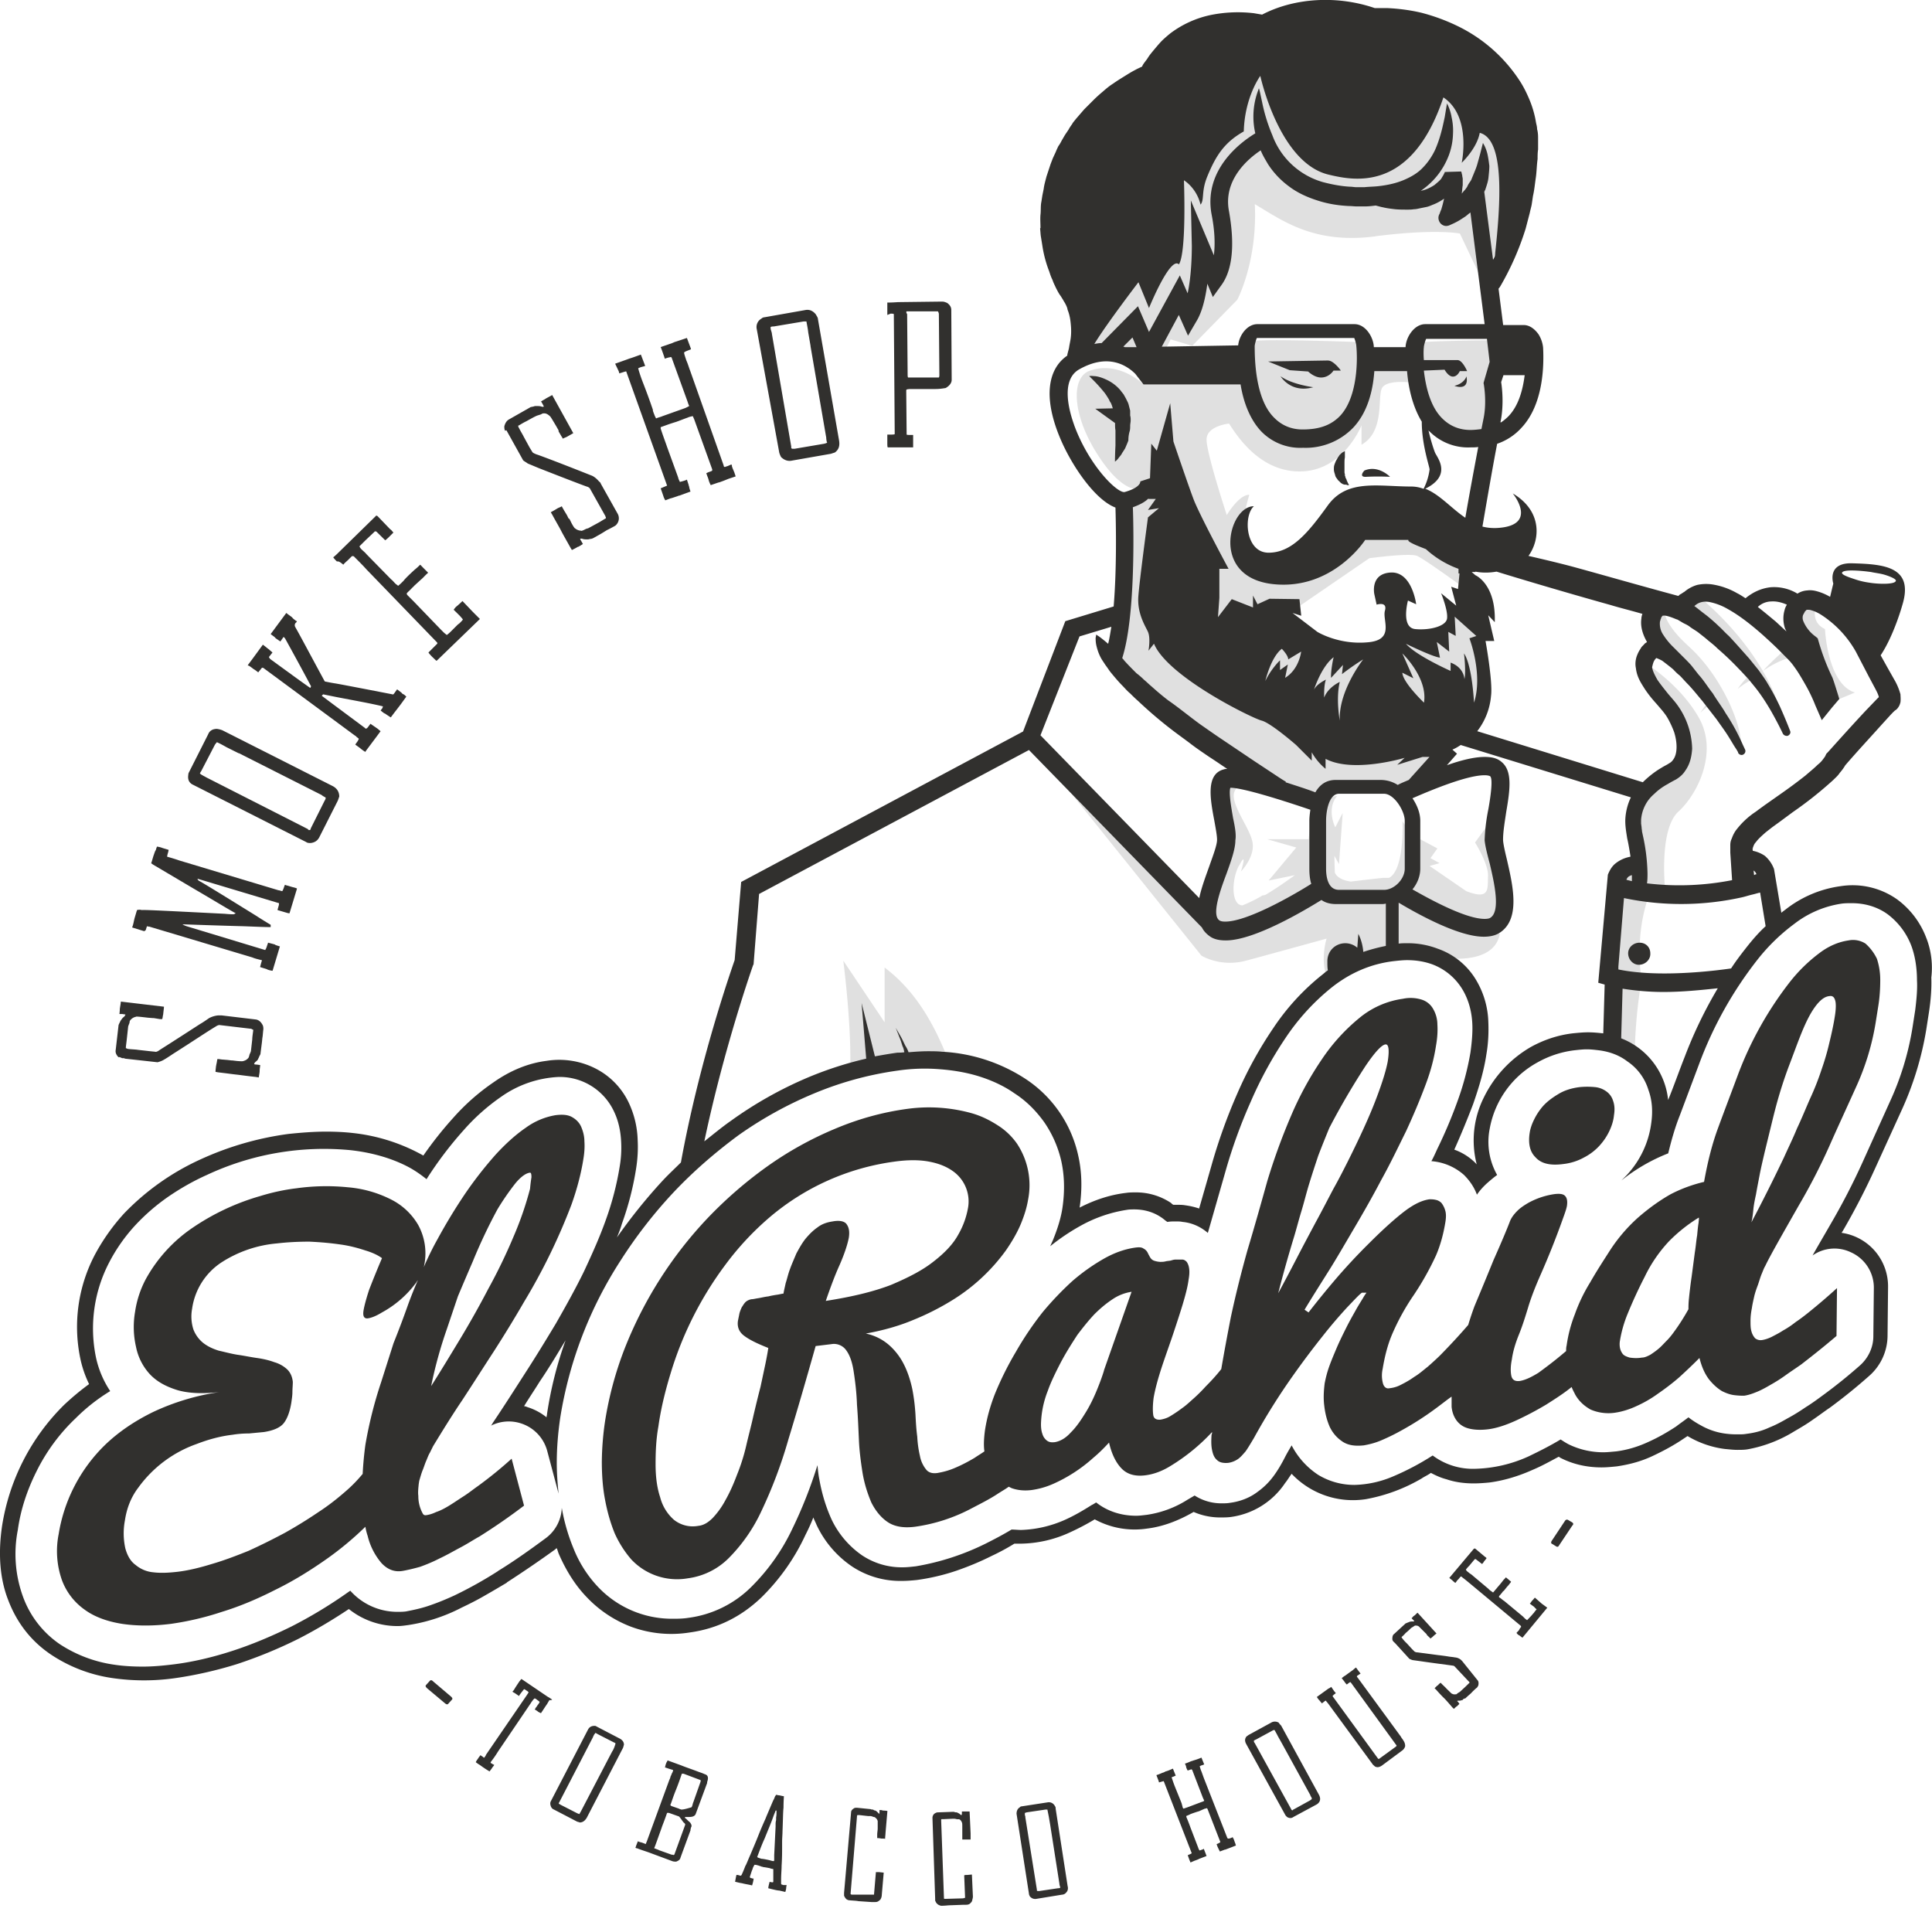 <svg xmlns="http://www.w3.org/2000/svg" fill="none" viewBox="0 0 193 191">
  <g fill="#31302E" opacity=".15">
    <path d="M137.39 23.6c6.1-.77 8.45-.27 8.45-.27l2.2 4.64s5.93-9.23.14-17.4l-.92 1.41s-.5-3.07-3.17-4.08c0 0-4.09 8.54-9.97 7.53-5.88-1.01-8.17-10.2-8.17-10.2s-2.94 5.88-3.17 7.35c-.28 1.47-3.45 2.12-3.45 3.63 0 1.52-2.16-1-2.16-1l-.13 9.04-2.3.87-4.96 4.1-2.12 5.73 5.24.79.87.23.46 2.43s-2.39-2.39-5.33-1.38c-1.93.64-1.79 4.27.56 8.09 2.34 3.81 3.95 3.72 3.95 3.72l-1.29 1.24s.83 11.67.1 13.83c-.74 2.15.82 5.46 4.13 7.3 2.84 1.56 11.71 7.21 14.38 8.87.04.04.23.41.5.92-.37 1.28-.5 2.84-.5 2.84h-4.14l2.9.83-2.76 3.3 2.62-.54s-1.47 1.1-2.94 1.97c-.19.05-.28.05-.28.05s-.87.55-2.02 1c-1.1-.04-1.1-2.38-.41-3.85.04-.05.04-.1.09-.14.87-1.65.18.6.18.6s1.56-1.6 1.1-3.13c-.4-1.56-2.57-4.13-1.56-5.14 0 0-.78-.64-1.2-.23-.4.41.56 5 .15 5.93-.32.64-1.34 4.45-1.38 6.61-.28-.04-.55-.09-.74-.23-1.88-1-17.09-16.3-17.09-16.3l16.77 20.9s1.89 1.19 4.46.5c2.57-.69 8.04-2.2 8.04-2.2s-.74 2.34.18 4.22c0 0 2.11-1.47 4.09-2.3 1.97-.82 5.14-.36 5.14-.36s7.13 1.88 7.9-2.02c0 0-.32-.28-.91-.7 1.6-.77 1.84-3.12 1.47-4.5-.37-1.42-1.38-6.24-1.38-6.24l-1.66 2.3s1.34 2.1 1.3 3.35c-.06 1.28.22 2.43-2.17 1.51l-3.67-2.52 1-.28-.91-.5.69-.97-2.57-1.38-.92-1.33s.23 4.83-1.34 5.65h-.6c-.96.1-2.06.23-3.2.37-.79-.1-1.43-.41-1.62-.92l-.04-1.65.46.82.37-5.1-.74 1.43s-.92-1.8.18-3.13c0 0-1.24.14-1.88.83 1.24-1.93 3.72-1.33 5.15-1.51 1.51-.19 2.75.09 4.36-.23 1.6-.28 3.72-5.56 3.72-5.56l3.45-3.63-.7-8.36-2.38.23-2.11 2.7-3.82-.13-7.17 1.42-3.49-2.7-.36-1.02 8.45-5.79s4.04-.55 4.78-.23c.73.33 4.27 2.9 4.27 2.9l1.24-2.67-3.58-2.52s-3.77-.46-5.42-.46c-1.61 0-6.25 3.21-6.67 3.81-.4.64-5.74-.23-6.93-1.2-1.2-.96.32-5.97.32-5.97-1.06 0-2.25 2.03-2.25 2.03s-2.02-6.16-2.02-7.54 2.25-1.6 2.25-1.6c.87 1.37 3.26 5 7.4 4.77 4.13-.23 5.83-4.6 5.83-4.6v1.94c2.3-1.29 1.6-4.64 2.02-5.6.41-.97 3.03-.6 3.03-.6s1.33 3.9 3.26 4.77c1.93.88 4.28-.27 4.28-.27s.4-4.69.91-5.97c.56-1.29-.64-2.76-.64-2.76s-5.97.05-7.12.23c-1.2.23-1.15 1.8-1.15 1.8h-4.5l-.23-1.85s-8.73-.32-10.43-.13c-1.7.23-2.8 2.25-2.8 2.25l-6.11-1.57.41-.82 2.16.64 4.5-4.6s2.03-3.8 1.75-9.55c2.85 1.7 5.93 4 12.04 3.22zM88.37 96.65v5.47l-4.13-6.16s.87 6.62.68 11.16l9.79-1.28c-1.42-3.63-3.3-6.9-6.34-9.19zM168.72 64.58c-3.22-2.89-2.4-4.22-2.4-4.22s-.59-.19-1.42 1.33c-.82 1.56 2.48 4.32 2.48 4.32.79.46 2.12 2.16 3.4 3.95-.5.6-1 1.33-.87 1.2.41-.42.83-.7 1.1-.88 1.52 2.2 2.9 4.37 2.9 4.37.18-2.21-1.98-7.17-5.2-10.07zM164.5 66.33v1.84l2.8 3.4.91 2.9-1.56 2.66-3.3 4.64.59 4.04-2.48 2.16-.83 8.54.83 1.24-.19 4.05-.04 2.52 2.07.97c.09-4.41.69-7.3.69-7.3-.74-5.38.82-8.69.82-8.69l1.56-.1c-.09-.82-.6-6.38 1.29-8.12 1.93-1.75 3.95-5.88 2.11-9.28-1.88-3.4-5.28-5.47-5.28-5.47zM182.31 62.84c-1.74-.83-.73-2.8-.73-2.8l-2.48 1.33 1.15 2.57 2.06 6.48 2.99-1.24c-2.76-.87-2.99-6.34-2.99-6.34zM169.63 59.53c-1.65.32-1.56 1.66-1.56 1.66 2.58 1.05 4.97 3.67 6.8 6.15a8.94 8.94 0 00-1.28 1.47c.64-.5 1.19-.83 1.6-1a42.95 42.95 0 013.08 4.95c-1.28-7.53-8.64-13.23-8.64-13.23z"/>
    <path d="M176.2 66.97a9.06 9.06 0 012.9-1.37l-.5-.92c-1.02.78-2.72 2.52-2.4 2.3z"/>
  </g>
  <path fill="#31302E" d="M43.26 167.95c-.14-.14-.23-.14-.32-.05l-.37.41c-.1.1-.05.19.09.33l1.8 1.51c.13.1.22.14.31.05l.37-.41c.1-.1.05-.19-.1-.33l-1.78-1.51zM55.1 169.74c-.13-.1-.27-.19-.36-.23l-2.3-1.56c-.09-.05-.18-.14-.36-.23-.05.04-.1.14-.19.23-.27.41-.46.69-.5.78l-.1.14c0 .04-.04.04-.09.09 0 .04.05.04.05.09h.05s.04.05.09.05l.46.32c.04-.1.14-.23.32-.46l.18-.23c.1.04.19.09.23.14.1.04.14.09.23.18l-.18.28-4.09 5.97v.04c-.05.05-.05.1-.1.14 0 .05-.04.05-.08.1 0 0-.05 0-.14-.1l-.14-.09s-.05-.05-.1-.05c-.08.14-.18.23-.22.32-.1.14-.18.24-.23.37.18.14.32.23.41.28l.32.23c.14.09.33.23.65.41.09-.14.18-.23.23-.32.09-.14.18-.23.23-.32-.05-.05-.05-.05-.1-.05l-.13-.09s-.05-.04-.1-.04c-.04-.05-.04-.05 0-.14.33-.42.56-.78.7-1.01l3.3-4.87c.05-.1.14-.19.23-.33l.14-.13c.1.04.18.09.28.18.09.05.18.14.22.18 0 0-.04.1-.13.23-.1.1-.14.23-.28.37 0 .05-.04.1-.09.14l.28.18c.04.05.13.1.32.19h.04l.46-.7c.14-.18.23-.36.37-.59.32 0 .28-.05.23-.1zM61.95 173.69l-2.38-1.24c-.05-.05-.14-.05-.19-.05-.27 0-.5.1-.64.37l-3.72 7.17c-.05.09-.05.18-.05.27.05.28.14.46.37.55l2.3 1.2c.09.04.18.04.27.09.28 0 .5-.14.7-.46l3.62-6.98c.05-.1.05-.19.1-.32 0-.28-.15-.46-.38-.6zm-.78 1.24l-.41.78L58 181l-.09.14v.05c0 .04-.09 0-.23-.05l-1.7-.87s-.04 0-.04-.05h-.05c-.05-.04-.1-.04-.05-.14 0-.04.05-.04.05-.09l3.35-6.47c0-.05.05-.1.1-.23.04-.05.09-.1.13-.19.1.05.14.05.19.1l1.7.87c.04 0 .09.04.13.09-.09.32-.18.55-.32.78zM70.4 177.23c-.08-.05-.13-.05-.22-.1l-.37-.13c-.73-.28-1.29-.46-1.75-.65l-1.37-.5c-.05.1-.05.14-.1.18l-.09.23c0 .05-.04.1-.04.19 0 0 0 .04-.05.09l.41.14.42.13c0 .1-.05.23-.14.37-.05.19-.1.23-.1.23-.04.18-.08.28-.13.37l-2.25 6.15c-.05.14-.1.19-.1.28l-.36-.14-.14-.04c-.04 0-.18-.05-.32-.1v.05l-.18.46c0 .05 0 .05-.05.14.05 0 .05.04.1.04h.04c.5.19.92.32 1.2.42l2.34.87c.13.05.27.05.4.05.24-.1.38-.19.42-.37l.1-.28.91-2.48v-.09l.05-.18s0-.05.05-.1v-.09c0-.09-.05-.18-.14-.32-.28-.23-.42-.41-.46-.41-.05 0-.05-.05-.05-.14h.42c.36 0 .55-.1.64-.28l1.1-2.98c.05-.1.05-.14.05-.23.18-.5.04-.7-.23-.78zm-1.97 5.1l-1.05 2.89s0 .05-.05.05c0 .04-.05.04-.14 0h-.09l-1.29-.46c-.04-.05-.13-.05-.23-.1-.09-.04-.13-.04-.23-.09.14-.32.37-1 .74-2.02.05-.18.27-.69.55-1.51h.18l1.01.36c.14.14.28.37.46.6.14.1.19.18.14.28zm1.56-4.37l-.73 2.07c-.05.1-.05.18-.1.32a.5.5 0 01-.08.18c-.46.14-.79.23-1.02.23-.09-.04-.18-.04-.23-.09l-.78-.27-.09-.1c.1-.18.23-.68.55-1.47.05-.13.28-.68.6-1.65h.18l1.7.64v.14zM78.26 188.3c-.04 0-.13-.05-.18-.05-.05-.04-.05-.09-.05-.13v-.24-.13c0-.5.05-.97.05-1.38.05-.78.05-1.38.05-1.84v-.37-.18c0-.37.04-.73.04-1.06.05-1.2.05-1.97.1-2.34 0-.18 0-.55.04-1.15-.28-.04-.41-.09-.46-.09-.1 0-.23-.05-.32-.05-.05.05-.05.1-.1.14l-.13.32c-.05.05-.05.1-.1.19l-.68 1.6c0 .05-.28.6-.74 1.75-.27.69-.55 1.33-.82 1.98-.23.5-.37.91-.51 1.14-.14.37-.28.7-.37.88-.04.09-.14.09-.23.04l-.18-.04h-.1c-.04.14-.08.37-.13.64v.05c.1 0 .32.09.69.14.32.09.69.13 1 .22.1-.32.15-.55.15-.69h-.05a.2.2 0 01-.14-.04h-.04c-.05 0-.14-.05-.14-.1v-.04l.18-.55c.05-.14.1-.23.1-.27.04-.14.13-.28.18-.37.1 0 .18 0 .27.04.05 0 .19.05.33.1.04 0 .04 0 .09.04.09 0 .18.05.23.05.32.04.5.09.55.09.14.05.32.1.41.1v1.23c0 .05 0 .05-.04.1 0 0-.14 0-.33-.05l-.09.36c0 .05-.04.14-.04.28.55.14.92.23 1.1.23l.6.14c.04-.14.09-.28.09-.46l.04-.23h-.32zm-.73-6.48c-.05.19-.05.32-.05.37v.27l-.14 2.85v.51s0 .04-.04.09c-.14 0-.28-.05-.46-.1-.37-.08-.64-.13-.74-.13-.04 0-.18-.05-.32-.1-.04 0-.09-.04-.14-.08.23-.6.46-1.24.74-1.84.37-.92.69-1.66.87-2.2.14-.37.23-.56.23-.6h.09v.18c0 .14 0 .32-.04.5v.28zM87.86 180.81c-.04 0-.04 0 0 0v.23c0 .05-.04.14-.04.18l-.05-.09c-.14-.14-.23-.23-.32-.27a.35.35 0 01-.23-.1c-.1 0-.18 0-.23-.04l-1.38-.14c-.13 0-.27 0-.36.1-.14.08-.23.22-.23.36l-.7 8.04v.28a1 1 0 00.24.36c.09.05.18.1.27.1.37.04.7.04.92.09l1.33.09h.23c.19 0 .32 0 .46-.1.1-.09.19-.13.19-.18.09-.13.13-.32.13-.46l.19-2.2-.46-.05h-.32l-.19 2.25h-2.16c-.13 0-.18-.04-.18-.09l.64-7.72v-.04c0-.05.05-.1.05-.1h.18l.88.1h.23c.09 0 .18.04.32.09.09 0 .14.04.14.04.13.1.22.19.27.37v.74c0 .18-.05.41-.05.64v.32c.05 0 .19 0 .42.05.23 0 .37 0 .37.04 0-.22.04-.45.04-.6l.19-2.2c-.23-.04-.42-.04-.46-.04-.1-.05-.19-.05-.33-.05zM96.64 187.29c-.14 0-.23 0-.32.04l.09 2.25c-.1 0-.14.05-.23.05l-1.7.05c-.14 0-.18 0-.18-.05l-.28-7.76v-.05c0-.04 0-.1.05-.1h.18l.87-.04h.23c.1 0 .19.05.32.05h.14c.14.05.23.18.28.32.04.05.04.23.04.55V183.75h.83v-.6l-.1-2.2h-.77v.18c0 .05 0 .14-.05.19l-.09-.05c-.14-.14-.28-.18-.37-.23-.09 0-.18 0-.27-.05h-.23l-1.38.05c-.14 0-.23.05-.37.14a.56.56 0 00-.18.41l.27 8.09v.18l.05.1c.05.13.14.22.27.31.1.05.23.1.28.1.41 0 .69-.05.92-.05l1.33-.05h.23c.18 0 .32-.04.41-.13.1-.1.14-.14.19-.23.04-.19.09-.32.09-.46l-.1-2.2-.45.04zM105.46 180.63c0-.1-.05-.19-.14-.32a.67.67 0 00-.6-.28l-2.66.41c-.1 0-.14.05-.19.1-.22.13-.32.36-.32.64l1.24 8c0 .08.05.17.1.27.18.18.36.27.64.23l2.57-.42c.1 0 .19-.04.28-.09.23-.18.37-.41.27-.78l-1.2-7.76zm.46 7.9c0 .04-.05.09-.23.09l-1.88.28h-.05-.05c-.04 0-.09 0-.13-.05v-.1l-1.15-7.2c0-.05 0-.14-.05-.23v-.23c.1 0 .14-.05.18-.05l1.89-.28h.18l.14.7.14.82.92 5.88v.05l.04.18.05.14zM123.24 183.7s0-.04-.05-.04v-.05l-.05-.09-.22.1c-.05 0-.1.04-.19.04-.05 0-.1 0-.14-.1l-2.34-5.97-.23-.64s-.05-.09-.1-.27c-.04-.1-.04-.19-.08-.23 0 0 .04-.05.18-.1.1-.04.18-.04.23-.09h.05l-.28-.69c-.32.14-.6.23-.78.28l-.14.05c-.18.04-.41.18-.73.27.09.18.13.32.13.37 0 .04.05.14.14.32.19-.05.28-.1.32-.1.05-.04.1 0 .14.05l1.06 2.76c.04.1.09.18.14.32-.1.05-.19.1-.23.1l-1.43.54-.41.14a.35.35 0 01-.1-.18c0-.05-.04-.14-.08-.32-.1-.28-.33-.83-.7-1.75-.18-.46-.27-.78-.31-.87.04-.05.13-.05.22-.1l.19-.08-.28-.7c-.32.14-.55.24-.73.28l-.19.1c-.18.04-.41.18-.73.27l.23.6c0 .04 0 .04.04.13.28-.09.46-.13.46-.13l2.8 7.2c-.04.05-.18.1-.4.2l.18.5c.04.09.09.18.09.23l.32-.14c.1-.05.28-.1.46-.18.05 0 .05-.05.1-.05l.73-.28-.1-.27c0-.05-.04-.05-.04-.1l-.14-.36-.05.05-.36.13a.75.75 0 01-.14-.27l-.74-1.93c-.09-.23-.23-.65-.45-1.15v-.1c.09-.04.22-.08.4-.18.33-.13.51-.18.65-.23 0 0 .05 0 .1-.04h.04c.05 0 .23-.1.55-.23.05-.05.18-.05.32-.1 0 0 .05.05.1.19l1.23 3.17v.05l-.23.13-.13.05c0 .05.04.1.04.14 0 0 .05.14.14.32l.14.28.5-.19h.05l.6-.23.46-.18c-.05-.1-.05-.19-.1-.28l-.13-.37zM127.97 172.36c-.05-.05-.14-.14-.23-.28a.74.74 0 00-.69-.04l-2.34 1.28c-.05.05-.14.1-.19.14-.18.23-.18.46-.04.73l3.9 7.08c.05.1.1.14.19.23.22.14.46.14.64 0l2.3-1.24a.8.8 0 00.23-.19c.18-.22.18-.5 0-.82l-3.77-6.9zm3.08 7.3c0 .05-.05.1-.19.19l-1.65.91s-.05 0-.05.05c-.04.05-.09 0-.13 0 0-.05-.05-.05-.05-.1l-3.54-6.42c-.04-.05-.04-.1-.14-.23-.04-.05-.04-.14-.04-.19.09-.04.14-.09.18-.09l1.7-.92c.05-.04.1-.04.19-.04.09.18.23.41.32.6l.41.73 2.85 5.19v.05l.09.13.05.14zM139.96 173.5l-4.27-5.83-.14-.18c0-.05 0-.05.04-.1l.33-.22c-.1-.1-.14-.19-.19-.23l-.27-.37c-.14.1-.23.18-.28.23l-.83.6c-.09.04-.18.13-.32.23l.28.36c.09.14.14.19.23.28l.18-.14c.05-.04.14-.1.19-.1.04.06.09.1.18.24l4.4 6.06c.05.05 0 .1-.04.14l-1.65 1.2c-.05.04-.1.04-.14 0l-4.45-6.11c-.05-.05-.05-.1-.1-.14l.14-.14.19-.14c-.05-.09-.1-.14-.14-.18l-.32-.46c-.1.1-.19.14-.28.18l-1.15.83c.05.1.14.23.28.37.04.04.09.13.23.27l.23-.18c.04-.05.09-.05.14-.1l.27.33 4.41 6.02c.05.09.14.13.23.23.23.13.46.09.73-.1l1.98-1.47a.78.78 0 00.32-.45.92.92 0 00-.14-.51c-.13-.23-.23-.32-.27-.41zM146.07 165.93l-.14-.14a1.08 1.08 0 00-.6-.23c-.23-.05-.46-.05-.69-.1l-3.03-.4c-.14 0-.27-.05-.32-.1l-.23-.23-.55-.6c-.1-.09-.23-.22-.41-.45-.05-.05-.05-.1-.1-.14.05-.05.23-.19.42-.42.23-.18.41-.36.55-.5l.23-.14c.05-.04.14-.1.18-.1.14 0 .23 0 .37.1l.55.55.23.23v.05l.28.27.09.1c.04-.05.14-.1.23-.19.18-.18.32-.27.37-.32l-1.89-2.07c-.09.05-.18.19-.37.32-.04 0-.09.1-.23.23l.14.14.14.14c-.04.04-.1.04-.18.04-.1 0-.23 0-.32.05-.05 0-.1.05-.14.05-.1.04-.19.09-.23.09l-1.15 1.06c-.14.09-.18.27-.18.5 0 .1.04.19.13.28l.14.13 1.43 1.57c.09.04.18.09.32.13l.73.1c1.56.23 2.67.36 3.26.45.1 0 .19.05.23.1l1.38 1.47.05.04c.04.05.04.1.04.1l-.41.4-.55.51-.23.14c-.1.1-.19.14-.19.1a.49.49 0 01-.36-.05c-.05 0-.14-.1-.32-.28l-.19-.18-.18-.19-.23-.22-.23-.23c-.1.09-.18.13-.23.22l-.14.1-.23.23.14.13c.37.42.64.7.83.88.18.18.46.5.82.92l.14.13c.14-.13.23-.23.32-.27l.23-.23-.13-.19-.1-.09c.05-.04.1-.04.19-.04s.18 0 .27-.05c.1 0 .14-.05.14-.1.1-.04.18-.08.23-.08.23-.23.41-.37.55-.5l.19-.2c.09-.08.22-.22.4-.36.06-.05.1-.14.15-.23.04-.23.04-.41-.1-.55l-1.51-1.88zM154.06 160.23l-.73-.64c-.05.04-.14.18-.33.36-.04.1-.13.19-.18.23.23.19.37.28.42.32.13.14.22.24.27.24l-.14.18c-.04.05-.09.1-.13.18l-.05.05c-.05.04-.14.18-.37.41l-.27.28-.19-.14-.23-.23-1.88-1.56c-.1-.05-.19-.14-.37-.28-.09-.04-.14-.09-.14-.13 0 0 0-.05.05-.1l.23-.27.04-.05.1-.14h.04l.37-.46c.1-.09.23-.27.37-.45v-.05c-.14-.1-.23-.19-.28-.23l-.23-.19c-.09.14-.23.23-.32.37-.32.42-.55.65-.64.78-.1.1-.19.23-.32.37-.05-.05-.14-.1-.19-.14-.14-.09-.23-.18-.27-.23l-1.75-1.47c-.1-.04-.18-.13-.37-.27-.09-.1-.13-.14-.13-.19.04-.04.13-.18.32-.36l.5-.6.05-.05c.04-.04.1-.04.14 0l.6.46c.09-.09.13-.13.18-.23.14-.18.23-.27.27-.36-.09-.1-.18-.14-.23-.19l-.87-.73c-.05-.05-.1-.05-.18 0l-2.12 2.52c-.09.1-.18.23-.32.37.05.05.14.14.28.23.04.05.14.14.32.28.14-.14.18-.28.28-.33l.18-.22.04-.05c.05-.05.1-.05.14 0 .05 0 .05.04.05.04.37.28.64.51.87.7l4.96 4.13c.05.05.05.1.05.14-.1.09-.14.18-.19.27-.04.1-.18.19-.27.32.1.1.14.19.27.23.19.14.28.23.33.23 0 0 .04 0 .04-.04l2.4-2.9.04-.04-.5-.37zM157.1 152.1l-.47-.28c-.09-.04-.22-.04-.32.14l-1.28 1.93c-.1.14-.1.28 0 .32l.46.28c.09.04.18.04.27-.14l1.29-1.93c.14-.14.14-.23.04-.32zM12.2 105.7c.14 0 .23 0 .28.05l3.26.36c.14-.04.32-.09.5-.18.1-.05.42-.23 1.02-.64 2.11-1.34 3.53-2.3 4.31-2.76a.8.8 0 01.33-.14l3.12.37c.05 0 .1 0 .14.05.09.04.14.04.14.09-.05.41-.1.69-.1.92l-.13 1.15c0 .04-.05.18-.14.36-.05.23-.1.32-.1.32a.87.87 0 01-.5.33c-.04.04-.27.04-.69 0l-.41-.05h-.09l-.42-.05-.5-.04c-.1 0-.28-.05-.5-.05-.05.19-.05.32-.1.5l-.05.28c0 .1-.04.28-.04.5l.27.05c.88.1 1.47.19 1.89.23.41.05 1.05.14 1.88.23l.28.05c.04-.28.09-.5.09-.64v-.05c0-.18.05-.37.05-.55l-.37-.05c-.05 0-.14 0-.23-.04 0-.05.04-.14.14-.23.13-.1.23-.19.27-.32.05-.1.1-.19.1-.23.09-.14.13-.23.13-.33l.14-1.1.04-.41c.05-.23.05-.5.1-.87 0-.1 0-.23-.05-.37-.18-.37-.41-.55-.69-.6l-3.44-.41h-.33a2.4 2.4 0 00-.91.27c-.28.19-.6.42-.92.6-2.62 1.7-4 2.57-4 2.57-.18.14-.37.23-.46.19l-.5-.05-1.24-.14c-.23-.04-.56-.04-.97-.09a.77.77 0 01-.23-.09c0-.14.05-.46.1-.92l.13-1.2c0-.04.05-.18.14-.4 0-.14.04-.24.14-.33a.91.91 0 01.5-.27c0-.05.42 0 1.2.09l.5.04h.09l.6.1h.23c.05-.1.05-.28.1-.46.04-.42.08-.65.08-.78l-4.31-.51c0 .14-.05.37-.1.73 0 .05 0 .23-.04.51h.27l.33.05c0 .04-.05.13-.14.23-.14.09-.23.23-.32.36-.05.05-.05.1-.1.19-.09.18-.13.27-.13.32l-.28 2.43c-.05.28.05.5.28.74.09-.05.23.04.36.09zM14.55 92.93l.13-.41c.1.04.19.04.23.04l10.3 3.08c.22.1.55.18.96.28-.05.18-.1.32-.14.5l-.05.18c.42.14.65.19.7.23.09.05.27.1.5.14h.05l.73-2.43c-.32-.1-.46-.14-.5-.19-.28-.09-.51-.13-.65-.18h-.04c0 .1-.05.14-.05.18l-.05.14c-.04.14-.09.28-.18.41l-1.06-.32-6.8-2.06c-.13-.05-.27-.1-.4-.19 3.94.14 5.96.19 6 .19 1.16.04 2.12.09 2.81.09v-.23c-.32-.19-.83-.5-1.56-.97-3.12-1.93-4.96-3.07-5.56-3.4a.36.36 0 01-.18-.18v-.05l8.13 2.44c0 .1 0 .18-.05.32-.04.18-.09.28-.09.37l.78.23c.14.04.28.09.41.09l.74-2.44v-.04c-.1-.05-.28-.1-.46-.14l-.46-.14a.95.95 0 01-.27-.09l-.05.1c-.1.31-.18.5-.23.54-.18-.04-.28-.09-.37-.09l-9.92-2.98c-.28-.1-.69-.23-1.2-.37 0-.14.05-.28.1-.46l.04-.18v-.05l-.6-.18c-.13-.05-.27-.1-.55-.14-.04.04-.04.09-.04.09-.05.1-.05.18-.1.28-.09.13-.13.32-.22.55l-.19.64-.04.1.18.13 4.04 2.39c2.12 1.24 3.54 2.11 4.23 2.48-.1.05-.18.1-.23.1-.1 0-.37 0-.87-.05-5.52-.28-8.23-.42-8.27-.37a.93.93 0 00-.5 0c0 .09-.05.14-.05.18l-.19.64c-.09.37-.13.65-.23.88v.04l1.2.37.14-.1zM19.32 78.41l11.26 5.7c.14.1.27.1.46.1.41-.05.69-.24.87-.6l1.84-3.64.14-.4c0-.47-.23-.84-.7-1.07l-10.97-5.55a2.3 2.3 0 00-.55-.14c-.42 0-.74.18-.88.55l-1.88 3.72c-.05.1-.1.18-.1.32-.08.5.1.83.51 1.01zm.78-1.38l1.38-2.66c.05-.05.1-.14.19-.23.32.14.64.32.96.5l1.2.6h.04l8.27 4.18.05.05.23.14.09.04c.04.05.04.14-.1.37l-1.33 2.66s-.04.05-.04.1v.04c-.05.1-.1.1-.19.1-.04-.05-.09-.05-.09-.1l-10.2-5.19c-.04-.04-.18-.09-.32-.18a.96.96 0 01-.27-.19 1 1 0 01.13-.23zM25.34 66.84c.23.13.37.27.46.32l.37-.46c.04 0 .14 0 .23.09l9.14 6.75h.05v.05l.13.1.1.08c.04.05 0 .1-.1.28l-.23.32c.1.1.33.23.6.46.18.14.32.23.41.28l.05-.1 1.1-1.47.37-.5c-.18-.14-.32-.28-.41-.32-.05-.05-.28-.19-.6-.42l-.28.37c-.09.1-.18.14-.23.1l-.04-.05-3.4-2.53-.92-.69.14-.14 1.38.28c1.93.37 3.44.64 4.59.92 0 .09-.05.13-.05.18l-.18.23c.18.14.32.28.46.32l.14.1.41.27.05-.05c.36-.5.82-1.05 1.24-1.65l.27-.37c-.09-.09-.18-.18-.27-.23l-.1-.04-.09-.1-.04-.04-.42-.32-.23.32c-.09.14-.18.23-.23.18-3.76-.73-5.7-1.1-5.78-1.1-.6-.1-.92-.18-.97-.18l-.04-.05c-1.47-2.71-2.44-4.55-2.94-5.42-.05-.14-.05-.23.04-.37.1-.09.14-.14.14-.18l-.1-.05c-.18-.14-.31-.23-.36-.32-.1-.1-.32-.23-.6-.46l-1.56 2.11c.23.19.41.28.5.42l.47.32.32-.46.14.14c1.42 2.57 2.25 4.13 2.57 4.73.04.05.04.1-.05.23l-1.1-.78-2.9-2.11-.13-.19.36-.46c-.09-.09-.22-.18-.36-.32-.1-.05-.28-.23-.6-.46l-1.01 1.38-.41.55s-.05.05-.1.18c.05-.09.23.05.6.33zM34.3 56.4c.18-.22.37-.36.46-.45l.32-.32.05-.05c.04-.04.13-.04.23 0l.04.05c.5.5.92.92 1.2 1.24l7.02 7.26c.05.04.1.13.05.18l-.37.37-.5.5c.09.14.23.28.36.42l.42.4s.04 0 .09-.04l4.23-4.09.04-.04-.64-.64-.05-.05-1.05-1.1c-.05.04-.23.23-.55.5-.14.1-.23.23-.33.37l.56.55c.22.23.32.37.36.41-.04.1-.14.19-.23.28-.04.05-.13.14-.27.23l-.05.05-.6.6c-.13.13-.27.27-.46.4l-.27-.22-.37-.37-2.66-2.76-.5-.5c-.1-.1-.2-.19-.2-.28 0 0 0-.04.1-.14l.37-.36.04-.05.19-.18.04-.05.7-.64c.18-.14.36-.37.68-.65 0-.04.05-.04 0-.04l-.41-.41-.32-.33-.05-.04a5.5 5.5 0 01-.55.5c-.6.55-.97.92-1.1 1.1-.14.14-.32.33-.55.51-.1-.1-.19-.14-.28-.23-.18-.18-.28-.32-.41-.41l-2.48-2.53c-.1-.14-.28-.27-.51-.5-.14-.14-.18-.28-.18-.28l.55-.55.92-.87.04-.05c.1-.05.19 0 .23.05l.83.82c.14-.09.27-.23.32-.27l.5-.5c-.13-.15-.22-.28-.32-.33l-1.24-1.29c-.09-.09-.18-.09-.23 0l-3.67 3.59c-.14.14-.32.32-.55.5.09.14.23.28.37.42.18-.05.36.09.64.32zM50.65 43.09l1.61 2.89c.1.1.28.18.46.32l1.1.46c2.35.92 3.9 1.52 4.78 1.84.18.04.28.14.32.18l1.52 2.71c.04.05.04.1.04.1.05.09.05.13.05.18-.32.18-.6.37-.78.46l-1.01.55c-.05 0-.19.04-.37.14-.18.09-.32.13-.32.09a.97.97 0 01-.6-.23c-.04 0-.18-.19-.37-.55l-.18-.37-.04-.05h-.05l-.18-.36-.28-.46c-.05-.1-.14-.23-.23-.42-.14.1-.32.14-.46.23l-.23.14-.41.23.14.23c.4.74.73 1.29.91 1.65.19.37.51.92.92 1.66l.14.23a6 6 0 00.6-.32h.04c.19-.1.33-.19.46-.28l-.18-.32c-.05-.05-.05-.1-.1-.18.05-.05.15-.05.28 0 .14.04.28.04.42.04.09 0 .18 0 .27-.04.14 0 .28-.05.37-.1.41-.23.74-.41.96-.55l.37-.23c.19-.09.46-.23.78-.41.1-.05.19-.14.28-.28a.94.94 0 00.04-.92l-1.7-3.03c-.04-.14-.13-.18-.18-.23-.23-.27-.5-.5-.78-.6l-1.01-.4c-2.94-1.16-4.41-1.7-4.46-1.7-.23-.1-.36-.15-.41-.24l-.28-.46-.6-1.1c-.08-.18-.27-.46-.45-.83-.05-.04-.05-.13-.1-.23.14-.04.37-.23.83-.45.42-.23.74-.42 1.06-.56l.41-.13c.14-.1.23-.1.32-.1.19 0 .37.1.56.28.04 0 .23.32.64 1.01l.23.41v.1l.32.55c.05.04.05.09.1.18.08-.05.22-.1.4-.18l.65-.37-2.11-3.81c-.14.09-.33.18-.65.36-.04.05-.18.1-.46.28l.14.23.14.27c-.05.05-.14.05-.28 0-.13-.04-.32-.04-.5-.04a.5.5 0 00-.23.04c-.19.05-.32.05-.37.1l-2.11 1.2c-.23.13-.37.36-.46.68 0 .18 0 .32.09.46.1-.1.14-.05.18.05zM61.82 37.11c0 .05.04.1.04.19.46-.14.7-.23.7-.19l4.08 11.4-.64.27.27.78c.05.19.14.32.19.42l.5-.19c.19-.04.42-.13.74-.23.04-.04.09-.04.13-.04l1.15-.42c-.09-.23-.13-.41-.13-.46 0-.04-.05-.09-.05-.18l-.18-.55-.1.05c-.23.09-.41.13-.6.18-.04-.1-.13-.23-.18-.46l-1.1-3.03c-.14-.42-.37-1.01-.64-1.84v-.14l.64-.23c.5-.18.83-.27.97-.32.04 0 .04-.04.13-.04l.1-.05c.04 0 .36-.14.87-.32.09-.05.27-.1.5-.14l.14.32 1.8 5v.1c0 .05-.15.1-.38.18l-.22.1c.04.04.04.13.09.23 0 .04.09.18.18.55.1.27.18.41.18.41l.79-.27h.04c.41-.14.74-.28.97-.37l.69-.23-.14-.42-.19-.45s0-.05-.04-.1v-.09l-.05-.14-.32.14c-.1.05-.18.05-.28.1-.09.04-.18 0-.18-.14l-3.35-9.47c-.1-.23-.19-.6-.37-1l-.14-.42c-.04-.14-.09-.28-.09-.37 0-.05.1-.1.28-.18l.36-.14.05-.05-.41-1.1-1.24.41-.23.1-1.15.4c.14.33.18.51.23.6 0 .05.09.24.18.56.28-.1.46-.14.5-.14.1-.05.19 0 .19.05l1.56 4.31c.05.14.1.33.19.5-.14.1-.28.15-.37.2l-2.3.82c-.23.1-.46.14-.64.23l-.14-.28c0-.04-.1-.23-.18-.5v-.09a65.8 65.8 0 00-1.01-2.76 14.6 14.6 0 01-.46-1.38c.09-.04.18-.09.36-.14l.33-.09v-.04l-.42-1.1c-.5.18-.87.32-1.15.4l-.27.1-1.15.41.37.78zM77.85 45.24c.05.14.1.28.18.42.28.27.6.41.97.37l4-.7.4-.13c.38-.28.51-.64.42-1.2l-2.11-12.12c0-.14-.1-.28-.23-.5-.28-.33-.6-.47-.97-.42l-4.13.73a.5.5 0 00-.32.14.96.96 0 00-.46 1.06l2.25 12.35zm-.87-12.58c.13-.05.23-.05.32-.05l2.98-.5h.28c.05.32.14.69.18 1.1l.23 1.33v.05l1.57 9.14v.09l.04.28.05.09c0 .04-.1.09-.32.14l-2.94.5h-.1-.04c-.1 0-.14 0-.19-.09v-.14l-1.93-11.25c0-.1-.04-.19-.09-.37-.04-.1-.04-.18-.04-.32zM88.97 31.33c.13 0 .23 0 .32.04l.09 12c-.1.04-.23.04-.32.04h-.42v.78c0 .27 0 .46.05.5h2.53v-1.24h-.1c-.32 0-.5 0-.55-.04l-.04-4.37c0-.04 0-.09.04-.13 0 0 .14-.05.42-.05H93.47c.37 0 .69-.05 1-.1.38-.22.6-.5.6-.82l-.04-6.98c0-.28-.14-.5-.41-.7-.19-.08-.33-.13-.46-.13h-.37l-4.09.05c-.55.04-.83.04-.87.04h-.19v1.24l.33-.13zm1.6-.23h3.13c.04.09.09.18.09.27l.05 6.11c0 .05 0 .14-.05.23h-3.08c-.04-.1-.04-.18-.04-.23l-.05-6.1c-.1-.15-.1-.24-.05-.28zM132.7 36.01l-6.02.1 2.16.87 1.84.13s.6.6 1.29.6c.82 0 1.24-.69 1.24-.69h.73c0-.04-.73-1-1.24-1zM163.7 94.17c-.63.05-1.1.55-1.05 1.15.05.6.55 1.1 1.15 1.05.6-.04 1.1-.55 1.06-1.14 0-.65-.5-1.1-1.15-1.06zM145.29 38.54s1.51.6 1.2-.97c.04 0-.2.74-1.2.97zM112.86 43.04c.04-.18.04-.32.04-.5 0-.19.05-.37.05-.56 0-.13 0-.32-.05-.46V41.02l-.14-.55c-.04-.19-.14-.37-.23-.55-.09-.19-.18-.33-.27-.5-.1-.15-.23-.28-.32-.42a4.07 4.07 0 00-1.47-1.1c-.5-.23-.92-.33-1.2-.33-.32-.04-.46 0-.46 0l.32.32a15.37 15.37 0 011.24 1.38c.14.19.28.42.42.65.04.09.09.23.18.32.05.14.1.23.14.37 0 .04.05.13.05.18l-1.75.04 1.98 1.43c0 .27 0 .5.04.73v1.52c-.05.96-.05 1.6-.05 1.6s.14-.08.33-.31c.09-.14.23-.28.32-.42.09-.18.23-.36.37-.6.09-.22.22-.5.32-.78 0-.32.04-.64.14-.96zM131.19 38.68s-2.16-.28-3.27-1.1c0 0 1.01 1.74 3.27 1.1zM136.47 47.63c.82-.04 1.56-.04 2.39 0 0 0-1.15-1.2-2.53-.64 0-.05-.69.69.14.64zM133.53 47.77l.13.19.14.13.14.14c.05.05.1.05.14.1.1.04.18.08.27.08.1 0 .19 0 .23.05h.19l-.1-.18c-.04-.05-.04-.1-.09-.19-.04-.04-.04-.13-.09-.23-.04-.09-.09-.13-.09-.23 0-.04-.05-.09-.05-.13v-.14c-.04-.1-.04-.19-.04-.23v-.28-.27-.14-.14c0-.18 0-.41.04-.6v-.46-.18l-.18.1c-.1.04-.23.18-.37.31-.04.1-.14.19-.18.28l-.18.32c-.05.14-.1.23-.14.37-.05.14-.05.27-.05.46 0 .14.05.32.1.46.04.18.09.32.18.41z"/>
  <path fill="#31302E" d="M192.47 93.8a8.49 8.49 0 00-2.94-3.95 7.71 7.71 0 00-5.65-1.33 11.38 11.38 0 00-5.52 2.34c-.13.1-.27.19-.41.32l-.73-4.36a3.17 3.17 0 00-.92-1.33 3.22 3.22 0 00-1.2-.5l-.04-.28c.04.13.04.09.04.09v-.05c0-.04 0-.09.05-.18.04-.14.13-.32.27-.46.23-.32.6-.64.97-.97l.64-.5.69-.5 1.38-1.02a38.42 38.42 0 004.04-3.21c.23-.23.46-.42.64-.7.19-.22.37-.45.56-.77 1.19-1.38 2.43-2.71 3.63-4.05l.91-1 .23-.24.19-.18.09-.05.14-.13c.23-.28.27-.46.32-.65.04-.36 0-.6 0-.78a5.99 5.99 0 00-.64-1.51l-.7-1.24-.64-1.15c1.34-2.02 2.16-5 2.16-5 1.2-3.87-1.84-4.1-4.96-4.19-2.62-.1-1.93 2.02-1.93 2.02l-.32 1.33a5.4 5.4 0 00-1.29-.55c-.32-.09-.64-.14-1-.09a2 2 0 00-.97.32 4.5 4.5 0 00-2.67-.64c-.91.1-1.74.46-2.52 1.1-.28-.18-.56-.37-.83-.5a7.24 7.24 0 00-2.48-.88 4.24 4.24 0 00-1.52.05 3.5 3.5 0 00-1.28.69c-.05.04-.1.04-.14.09-.1.05-.14.1-.23.14-.1.04-.18.14-.23.18-3.9-1.05-7.76-2.16-10.47-2.9-1.34-.36-2.9-.73-4.5-1.1 1.19-1.65 1.37-4.5-1.57-6.24 0 0 2.57 3.12-1.38 3.44-.6.05-1.15 0-1.65-.13.46-2.67 1.01-5.89 1.47-8.27a5.81 5.81 0 002.44-1.61c2.15-2.3 2.25-6.07 2.15-8a3.08 3.08 0 00-.46-1.33c-.36-.5-.87-.92-1.47-.92h-2.06l-.46-3.63.14-.18a28.04 28.04 0 002.57-5.83l.41-1.57c.05-.27.14-.55.19-.82l.13-.87c.14-.6.19-1.2.28-1.8.09-.6.09-1.24.18-1.88 0-.32 0-.64.05-.96V13.9c0-.32 0-.64-.1-1 0-.19-.04-.37-.09-.56l-.09-.5a10.4 10.4 0 00-.64-2.02c-.28-.65-.6-1.29-1.01-1.89a15.43 15.43 0 00-6.2-5.37 19.44 19.44 0 00-3.54-1.29c-1.15-.27-2.3-.41-3.35-.46h-1.29c-3.72-1.28-8-1.05-11.26.65l-.82-.14a13.7 13.7 0 00-4.32.18 10.2 10.2 0 00-4.04 1.84c-.28.23-.55.46-.83.73-.27.28-.5.56-.73.83-.23.28-.51.6-.7.92-.18.28-.45.55-.55.83-.27.13-.5.23-.73.36-.37.19-.73.42-1.1.65-.37.23-.74.46-1.06.69-.37.23-.69.5-1.01.78-.32.27-.64.55-.96.87l-.46.46-.46.46-.83.96c-.14.19-.28.32-.37.5-.14.2-.27.38-.36.56l-.37.55-.32.55c-.1.19-.19.37-.33.55-.09.19-.18.37-.27.6l-.28.6-.23.6-.41 1.24c-.1.4-.23.82-.28 1.24l-.13.64-.1.64c-.09.42-.04.88-.09 1.29-.04.41 0 .87 0 1.28v.05l-.04.05c.04.32.04.6.09.87l.14.87a12 12 0 00.69 2.57c.09.28.18.56.32.83.09.28.23.55.36.83.14.27.28.55.46.78l.23.37.1.18.09.14c.09.18.23.41.27.69.19.46.28.96.32 1.47.05.5.05 1.05-.04 1.56-.05.28-.1.5-.14.78-.05.23-.14.5-.18.74h.04c-2.11 1.42-2.39 4.45-.69 8.4 1.1 2.58 3.4 6.02 5.47 6.8.05 1.66.14 6.07-.18 9.88l-4.83 1.47-4.22 11.02-28.16 15.03-.65 7.8c-.41 1.2-3.53 10.11-5.37 20.22-.6.6-1.2 1.15-1.8 1.79a54.25 54.25 0 00-4.59 5.7c.19-.46.37-.92.5-1.38a29.54 29.54 0 001.43-5.6c.14-.92.19-1.84.14-2.76a9.31 9.31 0 00-.83-3.59 7.37 7.37 0 00-3.35-3.53 7.99 7.99 0 00-4.92-.78c-1.83.23-3.62.96-5.32 2.16a21.68 21.68 0 00-4 3.53 37.25 37.25 0 00-2.99 3.77 18.44 18.44 0 00-7.03-2.25c-.87-.1-1.79-.14-2.7-.14-1.2 0-2.49.1-3.73.23a30.8 30.8 0 00-8.77 2.53 24.84 24.84 0 00-7.67 5.42 20.38 20.38 0 00-2.85 4 15.47 15.47 0 00-1.52 10.47c.19.92.5 1.79.88 2.57-.88.64-1.7 1.33-2.49 2.07a21.7 21.7 0 00-6.2 12.08c-.41 2.76-.23 5.28.6 7.4.87 2.3 2.3 4.13 4.27 5.46a14.9 14.9 0 006.11 2.35 22 22 0 006.39 0c1.93-.28 4-.74 6.06-1.38a45.87 45.87 0 006.16-2.53c1.7-.87 3.4-1.88 5.05-2.98a7.76 7.76 0 004.87 1.7c.37 0 .69-.05 1.06-.1a17.15 17.15 0 005.33-1.74c.78-.37 1.6-.78 2.38-1.24.74-.42 1.43-.83 2.12-1.24l.04-.05a114.2 114.2 0 004.83-3.3c.04-.05.09-.1.14-.1.09.19.13.41.22.6.7 1.6 1.61 3.08 2.76 4.27a11.91 11.91 0 004.5 2.99 11.61 11.61 0 005.8.55c2.7-.37 5.09-1.52 7.16-3.5a21.27 21.27 0 004.4-6.24c.28-.55.56-1.15.79-1.75.1.28.23.5.32.74a10.28 10.28 0 003.58 4.18 8.73 8.73 0 004.96 1.42c.51 0 .97-.04 1.47-.09 1.34-.18 2.72-.5 4.05-.96 1.2-.42 2.3-.88 3.4-1.43a22.3 22.3 0 002.3-1.24h.6a12.08 12.08 0 005-1.15 24.7 24.7 0 002.43-1.28 8.33 8.33 0 005.24.92c1.56-.19 3.12-.78 4.64-1.66a6.6 6.6 0 002.67.55c.32 0 .68 0 1-.04a7.77 7.77 0 005.47-3.4c.23-.28.41-.6.65-.92a8.43 8.43 0 007.44 2.53 17.04 17.04 0 005.56-2.07c.27-.19.6-.32.91-.55.51.27 1.02.5 1.57.64.82.28 1.74.41 2.7.41.51 0 1.06-.04 1.57-.09 1.38-.18 2.85-.6 4.36-1.28.88-.37 1.7-.83 2.58-1.3.04.05.09.05.13.1 1.24.64 2.62.97 4.14.97.5 0 1-.05 1.51-.1 1.24-.18 2.49-.5 3.72-1.1.97-.46 1.98-1 2.94-1.65l.42-.28a9.61 9.61 0 003.72 1.29c.46.04.83.09 1.24.09.37 0 .69 0 1.01-.05a13.37 13.37 0 004.69-1.8c.6-.35 1.24-.72 1.88-1.18.6-.41 1.15-.83 1.7-1.2a54.89 54.89 0 003.86-3.12 5.38 5.38 0 001.88-4.09l.05-4.78a5.4 5.4 0 00-4.64-5.46c.04-.05.04-.1.09-.14a70.36 70.36 0 003.3-6.39l2.72-5.97a31.71 31.71 0 002.34-7.76l.28-1.8c.18-1.19.27-2.34.23-3.44a8.23 8.23 0 00-.46-3.86zM188 69.4c0-.04 0-.04 0 0zm-38.08-27.37c.32-1.65.13-3.3.04-3.86l.23-.69h2.12c-.19 1.47-.6 3.03-1.61 4.09-.23.23-.5.46-.78.64-.05-.09 0-.13 0-.18zm25.54 45.3c-.1 0-.14.04-.23.09l-.05-.46c.14.09.23.23.28.36zm-.37 2.02c.23-.05.5-.14.74-.19l.55 3.36c-.7.64-1.33 1.37-1.98 2.2-.5.64-1 1.29-1.47 2.02-1.97.28-4.36.5-6.66.5-1.74 0-3.3-.13-4.6-.4v-.28l.56-6.85a27.88 27.88 0 0011.67-.05c.41-.08.78-.22 1.2-.31zm-3.49 9.37a43.9 43.9 0 00-3.3 6.84c-.6 1.52-1.11 2.99-1.66 4.32a7.4 7.4 0 00-4.69-6.16l.14-4.96c1.2.19 2.57.33 4.09.33 1.88 0 3.72-.19 5.42-.37zm-11.3-.37l-.14 4.87h-.04c-.46-.05-.97-.1-1.47-.1-.51 0-1.01.05-1.52.1-1.56.18-2.99.69-4.23 1.38a11.8 11.8 0 00-4.68 5.05 9.56 9.56 0 00-.7 6.66l-.13-.14a5.7 5.7 0 00-2.11-1.33 86.64 86.64 0 001.88-4.55c.64-1.83 1.1-3.44 1.33-5 .19-1.1.23-2.2.19-3.17a8.63 8.63 0 00-1.15-4.1 7.21 7.21 0 00-3.9-3.25 8.34 8.34 0 00-3.08-.55c-.28 0-.56 0-.83.04v-4.09c2.16 1.29 6.06 3.4 8.5 3.4.55 0 1.05-.09 1.47-.32 2.3-1.33 1.42-4.87.82-7.49-.18-.73-.36-1.56-.36-1.88 0-.83.18-1.84.32-2.8.37-2.16.64-4.05-.46-4.96-.41-.37-.97-.51-1.7-.51-1.01 0-2.34.32-3.77.83l1.01-1.15-.46-.41c.33-.14.56-.28.83-.46l17 5.23c-.32.65-.5 1.38-.55 2.07-.05.69.09 1.42.18 2.02.14.6.23 1.2.32 1.75v.09a3.3 3.3 0 00-1.56.73c-.37.33-.55.74-.69 1.06l-.96 10.8.64.18zm-37.12-16.63c-.14-.83-.46-2.53-.27-3.03 1.19 0 4.91 1.15 7.99 2.2-.05.37-.1.74-.1 1.1v4.78c0 .55.05 1.06.19 1.52-1.97 1.24-6.43 3.77-8.59 3.77-.32 0-.46-.05-.55-.1-.87-.5.05-3.03.69-4.73.46-1.28.87-2.43.87-3.3.1-.56-.05-1.38-.23-2.21zm5.24-3.58l.04-.05s-.32-.18-.87-.55l-2.3-1.52-3.21-2.16c-.6-.4-1.2-.82-1.8-1.24-.59-.4-1.19-.87-1.79-1.33-.6-.46-1.19-.92-1.79-1.33-.6-.46-1.14-.92-1.65-1.38-.28-.23-.5-.46-.78-.69-.23-.23-.5-.46-.74-.64-.46-.46-.87-.87-1.24-1.29-.04-.09-.13-.13-.18-.23 1.29-4 1.15-12.54 1.06-15.06.64-.23 1.2-.51 1.56-.88v.05h.73l-.78 1.1 1.1-.18-1.1.92s-.83 6.15-.96 7.85c-.14 1.75.69 2.99.96 3.59.28.64.05 1.88.05 1.88l.55-.7c1.38 3.32 9.83 7.45 10.75 7.68.92.23 3.45 2.44 3.45 2.44l1.56 1.56v-.83a5.83 5.83 0 001.38 1.65v-1c2.75 1.46 7.9-.1 7.9-.1l-.74.7 2.53-.79h.69l-2.07 2.3c-.41.18-.78.32-1.1.5a3.2 3.2 0 00-1.7-.5h-4.5c-.97 0-1.61.5-2.03 1.24-.82-.32-1.88-.65-2.98-1.01zm-.55-11.21v-.97s-.88.83-1.47 2.07c0 0 .55-2.39 1.65-3.22 0 0 .64.65.64 1.06l1.29-.78s-.18 1.75-1.6 2.62l.27-1.33-.78.55zm5.1.78l1.19-1.29-.1.92s1.06-.83 2.12-1.47c0 0-2.48 3.13-2.34 6.11 0 0-.41-2.16 0-3.86 0 0-1.15.5-1.56 1.56 0 0-.05-1.24.18-1.79 0 0-.92.42-1.2 1.01 0 0 .74-2.34 1.98-3.26-.04 0-.32 1.43-.27 2.07zm7.12-2.44s2.57 2.44 2.16 4.92c0 0-2.12-2.02-2.16-2.99l1.1.55-1.1-2.48zm3.44-1.14l1.24.96-.09-1.97.74.4-.1-1.92 2.16 1.93-.69.23s1.38 3.58.46 6.43c0 0-.18-3.72-1-4.92 0 0 .22 1.84.04 2.58 0 0 0-1.15-1.38-1.66v.83s-3.44-1.52-4.46-2.71c0 0 2.71 1.33 3.4 1.38l-.32-1.56zm-.14-18.84c-.13-.27-.46-1.29-.69-2.3.05.05.05.1.1.1a5.43 5.43 0 004.13 1.6c.28 0 .5 0 .74-.04-.37 1.97-.88 4.68-1.29 7.07-1.42-.96-2.57-2.34-4-2.9 2.58-1.28 1.34-2.93 1.01-3.53zm5.42 40.93c.42 1.8 1.15 4.83.05 5.47-.05.04-.23.1-.55.1-1.75 0-4.96-1.66-7.21-2.95.46-.55.78-1.29.78-2.07V82c0-.74-.28-1.52-.78-2.26 2.52-1.1 5.6-2.3 7.2-2.3.42 0 .56.1.56.1.32.28 0 2.3-.18 3.3a18.66 18.66 0 00-.37 3.09c.05.55.23 1.28.5 2.3zM132.47 82c0-1.06.32-2.71 1.29-2.71h4.5c1 0 2.07 1.7 2.07 2.7v4.78c0 1.06-1.06 2.12-2.07 2.12h-4.5c-1.06 0-1.29-1.2-1.29-2.12V82zm30.55 5.42v.6l-.55-.14c.04-.1.09-.19.18-.28a.88.88 0 01.37-.18zm23.89-30.28c.46.1.92.14 1.38.28.46.14 1.15.41 1.1.6-.1.4-1.88.32-2.67.18a7.47 7.47 0 01-1.37-.32c-.42-.14-1.34-.42-1.34-.65.05-.4 1.98-.22 2.9-.09zm-9.97 2.94c.6-.04 1.15.14 1.56.32-.1.19-.18.33-.23.56-.18.6-.14 1.28.05 1.83l.14.28c-.37-.32-.7-.64-1.06-.97-.6-.5-1.2-1-1.8-1.47a2 2 0 011.34-.55zm-11.48 5.65c.13.05.36.14.6.28 0 0 .91.69 1.1.87.18.19.4.42.64.6.23.23.46.5.73.78.5.5 1.01 1.15 1.52 1.75l1.42 1.83c.42.6.83 1.15 1.15 1.66.32.5.55.92.74 1.2.18.27.27.45.27.45v.05c.1.18.32.27.5.18.2-.1.28-.32.2-.5l-.24-.51a19.96 19.96 0 00-1.7-3.12c-.37-.65-.87-1.29-1.28-1.98-.51-.64-.92-1.33-1.43-1.88l-.69-.88c-.23-.27-.46-.5-.69-.73l-1.1-1.1a6.82 6.82 0 01-1.06-1.29 1.93 1.93 0 01-.32-1.24c0-.1.05-.14.05-.23l.09-.23v-.04l.05-.05c.09-.1.04-.1.18-.1.23-.04.78.15 1.29.37h.04l.1.05.54.32c.19.1.42.19.65.37.23.18.5.32.82.55.28.23.6.46.92.74.32.27.7.55 1.01.87.7.6 1.43 1.29 2.12 2.02.32.32.69.74 1 1.06.28.36.6.73.88 1.1.55.73 1.01 1.47 1.38 2.11.73 1.29 1.15 2.2 1.15 2.2.09.2.32.28.5.24.23-.1.32-.32.23-.5 0 0-.36-.97-1-2.4a23.8 23.8 0 00-1.25-2.34c-.23-.41-.55-.83-.87-1.29l-.97-1.2c-.69-.77-1.37-1.55-2.02-2.24-.37-.32-.69-.7-1-.97-.33-.32-.65-.6-.97-.87-.32-.27-.6-.46-.88-.69-.23-.18-.4-.32-.6-.46l.05-.04c.37-.33.83-.46 1.43-.37a6 6 0 011.83.69c1.25.69 2.44 1.65 3.54 2.62.55.5 1.1 1 1.66 1.56l.82.83c.23.23.46.5.65.78.41.55.78 1.2 1.14 1.83.37.65.7 1.34.97 2.03l.64 1.47 1.01-1.25.74-.87s-.6-1.97-.7-2.16a22.6 22.6 0 01-1.38-3.63l-.08-.27-.23-.19a3.56 3.56 0 01-1.2-1.51.91.91 0 01-.04-.6c.04-.1.1-.18.14-.27.04-.05.04-.1.09-.14l.1-.1.04-.04h.09c.09 0 .23 0 .37.05.32.09.64.23 1 .46a10.55 10.55 0 013.45 3.67l1.29 2.48.64 1.2c.14.27.32.6.37.87l-.1.09-.27.28-.96 1c-1.29 1.38-2.53 2.76-3.77 4.14l-.14.14-.09.18c0 .05-.14.23-.28.42a2.6 2.6 0 01-.5.5c-.37.37-.78.69-1.2 1.06-.87.69-1.74 1.33-2.66 1.97l-1.38.97-.69.5c-.23.19-.46.32-.69.5a8 8 0 00-1.42 1.39c-.23.27-.41.6-.55 1-.1.2-.14.42-.14.65v.74l.18 2.75a27.24 27.24 0 01-8.5.32c.05-.36.05-.69.05-1a18.96 18.96 0 00-.46-3.77l-.09-.42c0-.14-.04-.27-.04-.41l-.05-.37v-.37a3.74 3.74 0 011.33-2.61c.37-.37.83-.7 1.33-.97.23-.14.46-.27.83-.46.37-.23.69-.5.92-.87.5-.7.64-1.47.69-2.2a7.75 7.75 0 00-1.8-4.78l-.6-.7c-.36-.45-.73-.91-1.05-1.37-.27-.46-.5-.92-.55-1.29.1-.41.14-.64.42-.92zM149.5 57.1c4.32 1.33 9.1 2.7 11.44 3.35.74.23 1.84.5 3.13.87-.05.14-.1.33-.1.46-.13.88.19 1.7.56 2.35-.1.09-.23.13-.28.23l-.18.18c-.1.1-.14.18-.19.27-.13.19-.23.37-.32.6-.18.42-.23.92-.14 1.33.1.88.5 1.47.88 2.07.36.55.78 1.06 1.2 1.52l.59.69c.18.23.32.41.46.64.27.46.5.96.69 1.47.32 1.01.36 2.16-.1 2.76-.09.13-.22.27-.4.36-.2.14-.51.28-.79.46-.55.32-1.1.74-1.6 1.2l-.24.23-16.54-5.1a6.68 6.68 0 001.38-3.54c.19-1.38-.55-5.47-.55-5.47h.87l-.6-2.57.65.69c.14-3.81-1.93-4.69-1.93-4.69l-.37-.32h.37v-.04c.64.13 1.38.13 2.11 0zm-1.28-18.75s.32 1.7 0 3.36l-.23 1.15c-.32.04-.7.09-1.1.09-1.2 0-2.16-.46-2.9-1.24-1.1-1.15-1.56-3.03-1.75-4.69l2.07-.09s.37.69.83.69c.46 0 .69-.55.69-.55h.73s-.46-1.1-.96-1.1h-3.36c-.04-.51-.04-.97 0-1.3 0-.17.19-.82.24-.82h6.06l.27 2.3-.6 2.07v.13zm-12.91-5.97h-9.7c-1.05 0-1.83 1.15-1.92 2.12l-7.63.13 1.7-3.17.92 2.07.83-1.42c.6-.97.92-2.4 1.1-3.77l.55 1.33.92-1.28c1.05-1.52 1.28-4 .69-7.3-.6-3.13 1.93-5.25 3.17-6.07.18.46.46.92.73 1.38.5.78 1.2 1.56 2.07 2.2.83.64 1.84 1.1 2.85 1.42 1 .33 2.06.51 3.17.56.27 0 .55.04.78.04h.78c.37 0 .73-.04 1.1-.09.23.05.5.14.74.18.41.1.78.14 1.2.19.4.04.82.04 1.23.04.23 0 .41 0 .65-.04.22 0 .4-.05.64-.1l.64-.13c.23-.05.41-.14.64-.23.37-.14.79-.37 1.1-.6l-.13.55-.14.5-.1.24-.08.23c-.23.36-.1.87.27 1.1.23.14.46.14.7.05l.22-.1a6.5 6.5 0 001.1-.6l.28-.18.23-.18c.1-.1.18-.14.28-.23l1.42 11.16h-5.93c-1.1 0-1.93 1.29-1.97 2.3h-3.17v-.05c-.05-.96-.83-2.25-1.93-2.25zm-1.42 9.14c-.92.97-2.12 1.38-3.77 1.38-1.2 0-2.16-.46-2.9-1.24-1.79-1.84-1.88-5.65-1.88-7.07 0-.19.18-.83.23-.83h9.7c.04 0 .22.6.22.78.14 1.38.14 5.1-1.6 6.98zM113.73 28.2l1.05 2.57s2.12-5.23 2.99-4.36c.78-1.24.5-8.4.5-8.4s1.25.73 1.66 2.43c.41-.5.04-1.29.69-2.85.82-1.98 1.65-3.35 3.63-4.46.09-3.44 1.65-5.55 1.65-5.55s1.88 8.72 6.85 9.87c2.52.6 8.26 1.8 11.44-7.72 2.84 1.89 1.83 6.53 1.83 6.53s1.52-1.43 1.8-2.99c2.52.64 2.1 7.03 1.51 12.31-.05.14-.1.23-.18.37l-.88-6.8c.05-.04.05-.14.1-.18.13-.42.27-.78.32-1.2.04-.41.09-.82.09-1.2-.05-.4-.1-.77-.19-1.19-.09-.36-.22-.73-.45-1.1l-.28 1.1-.14.51-.14.5c-.09.33-.23.65-.36.97l-.19.46c-.04.14-.13.28-.23.41-.09.14-.18.28-.23.42-.09.13-.18.27-.27.36-.1.1-.19.23-.28.33.05-.28.05-.56.1-.83v-.64c0-.1-.05-.23-.05-.37-.05-.14-.05-.23-.1-.37l-1.65.05v.04l-.04.1c-.05.04-.05.13-.1.18l-.22.37c-.19.23-.42.4-.65.6-.41.27-.87.5-1.38.59a7.46 7.46 0 002.8-3.54 6.6 6.6 0 00.42-2.16 6 6 0 00-.14-1.65 4.69 4.69 0 00-.46-1.38l-.23 1.38c-.18.83-.41 2.02-.96 3.26-.28.6-.7 1.24-1.2 1.75-.5.55-1.2.96-1.97 1.28-.78.32-1.61.5-2.53.6-.46.05-.92.05-1.38.1h-.73c-.28 0-.46-.05-.7-.05-.9-.05-1.83-.23-2.7-.46a7.6 7.6 0 01-5.05-4.69 17.1 17.1 0 01-1.02-3.3l-.22-1.02c-.05-.23-.1-.36-.1-.36l-.13.36a7.45 7.45 0 00-.23 4.14c-1.29.78-5.2 3.53-4.37 8.08.32 1.61.37 2.99.23 4.1l-2.3-5.48.1 4.55c0 .92-.05 3.03-.42 4.73l-.78-1.79-3.08 5.65-1.1-2.57-3.63 3.68c-.23 0-.46.04-.73.09 1.2-1.98 4.4-6.16 4.4-6.16zm-.19 6.48h-1.15c-.04 0-.09-.05-.18-.05l.92-.92.41.97zm-6.24 7.76c-.46-1.28-1.38-4.4.45-5.51 2.85-1.65 4.74-.5 5.66.41l.82 1.06h9.7c.27 1.7.91 3.5 2.1 4.73a5.44 5.44 0 004.14 1.6 6.6 6.6 0 005.01-2.01c1.47-1.56 1.98-3.77 2.11-5.65h3.27c.13 1.65.55 3.54 1.47 5.05 0 2.34.78 4.5.78 4.78a5.9 5.9 0 01-.6 1.93 3.51 3.51 0 00-1.24-.23c-3.3 0-6.39-.78-8.32 1.88-1.93 2.67-3.58 4.73-5.92 4.73s-2.53-3.72-1.47-4.64c-2.48-.04-4.41 7.03 1.84 7.77 6.01.69 9.28-4.41 9.28-4.41h4.31v.09c.14.18.78.46 1.75.83a9.7 9.7 0 003.26 1.97v.46h.1l-.15 1.56-.68-.23.5 1.89-1.51-1.24s.68 1.65.6 2.48c-.05.82-1.75 1.24-3.18 1.1-1.47-.14-.73-2.85-.73-2.85l.82.37s-.4-3.26-2.52-3.17c-2.11.1-1.66 2.16-1.66 2.16l.23 1.05s1.1-.36.83.6c-.28.97 1.06 2.99-1.84 3.17-2.84.23-4.91-1.05-4.91-1.05l-2.48-1.89.87.28-.18-1.66-2.99-.04-1.2.55-.45-.87v1.19l-2.12-.83-1.38 1.8.14-1.93v-2.9h.92s-2.7-5-3.44-6.8c-.5-1.28-2.07-5.92-2.07-5.92l-.32-3.82-1.34 4.74-.55-.7-.13 3.45-.97.32v-.04c.05.23-.23.73-1.56 1.1-.74.14-3.58-2.66-5.05-6.7zm.55 21.13l3.17-.96c-.1.6-.19 1.2-.32 1.7a14.35 14.35 0 00-.92-.74l-.28-.18s0 .1-.05.32c0 .19 0 .5.1.88.09.36.23.78.46 1.19.13.23.27.41.41.64.18.23.32.46.5.7.37.45.79.96 1.25 1.42.22.23.45.5.73.73.23.23.5.5.78.74a42.92 42.92 0 003.45 2.94c.6.46 1.24.91 1.84 1.37.6.46 1.23.88 1.83 1.29.64.41 1.24.83 1.8 1.2-.1 0-.24 0-.33.04-1.83.46-1.38 2.94-.96 5.15.13.73.27 1.47.27 1.88 0 .55-.41 1.6-.78 2.66-.36 1.01-.78 2.12-1 3.17l-15.86-16.26 3.9-9.88zM75.23 96.42l.05-.1.55-7.02 26.96-14.38 17.28 17.73c.18.37.5.7.92.97.4.23.87.32 1.47.32 2.89 0 7.99-3.08 9.55-4.04.37.27.87.41 1.47.41h4.5c.14 0 .28 0 .46-.05v4.23a18 18 0 00-2.25.6c-.09-1.1-.5-1.8-.5-1.8l-.1 1.38a1.84 1.84 0 00-1.19-.45c-1.01 0-1.8.78-1.8 1.79 0 .36 0 .69.05.92-.22.13-.4.32-.64.5a23.31 23.31 0 00-4.82 5.28 39.96 39.96 0 00-3.59 6.53 55.1 55.1 0 00-2.61 7.3l-1.2 4.18a7.44 7.44 0 00-1.38-.32c-.27-.05-.55-.05-.87-.05h-.32c-.1-.04-.19-.13-.23-.18a6.28 6.28 0 00-3.54-1.06c-.32 0-.64 0-.96.05-1.56.18-3.13.69-4.64 1.47.27-1.84.23-3.58-.14-5.2a12.3 12.3 0 00-5.33-7.7 16.8 16.8 0 00-8.27-2.67c-.46-.05-.96-.05-1.42-.05-.65 0-1.29.05-1.93.1a2.8 2.8 0 00-.32-.65c-.14-.28-.28-.6-.46-.92l-.5-.87.36.92c.14.32.23.64.32.92.1.18.14.4.18.6-.23.04-.45.04-.68.04-.74.1-1.47.23-2.26.37l-1.33-5.33.46 5.56a35.85 35.85 0 00-5.7 1.83 39.42 39.42 0 00-7.8 4.37c-.92.64-1.8 1.38-2.67 2.06 1.98-9.41 4.82-17.45 4.87-17.59zm116.09 4.5l-.28 1.8a28.4 28.4 0 01-2.25 7.34l-2.7 5.98a67.1 67.1 0 01-3.22 6.24c-.74 1.29-1.34 2.3-1.8 3.13a3.8 3.8 0 013.82-.32 3.87 3.87 0 012.3 3.63l-.05 4.77c0 1.1-.5 2.16-1.33 2.9a51.36 51.36 0 01-3.77 3.03c-.5.37-1.06.78-1.66 1.15-.6.41-1.19.78-1.79 1.1-.64.37-1.24.69-1.83.92-.78.37-1.57.55-2.3.64-.28.05-.5.05-.83.05-.32 0-.64 0-1.06-.05a6.7 6.7 0 01-2.7-.87 8.73 8.73 0 01-1.2-.78c-.41.32-.83.6-1.24.92-.92.6-1.8 1.1-2.71 1.51-1.06.5-2.16.83-3.26.97-.46.04-.88.09-1.29.09a7.9 7.9 0 01-3.44-.78c-.28-.14-.55-.32-.83-.5-1.06.64-2.16 1.19-3.22 1.7a13.66 13.66 0 01-5.33 1.23 6.69 6.69 0 01-4.23-1.33 26.1 26.1 0 01-4 2.11 10.42 10.42 0 01-3.8.83 6.95 6.95 0 01-3.63-1 7.81 7.81 0 01-2.66-2.95c-.24.41-.46.78-.65 1.15-.37.73-.73 1.33-1.1 1.84a7.06 7.06 0 01-1.65 1.65c-.78.6-1.75.97-2.76 1.1-.28.05-.55.05-.83.05a4.93 4.93 0 01-2.7-.78l-.7.41a10.34 10.34 0 01-4.09 1.52c-.36.04-.69.09-1.05.09-1.52 0-2.9-.46-4-1.33-.14.09-.27.18-.46.27-.87.55-1.74 1.06-2.66 1.47a11.66 11.66 0 01-4.37 1.01c-.32 0-.64-.04-.96-.04-.83.5-1.7.96-2.62 1.42a25 25 0 01-6.94 2.25c-.46.05-.87.1-1.28.1a7.14 7.14 0 01-4.1-1.2 9.11 9.11 0 01-3.02-3.54c-.55-1.2-.97-2.52-1.24-4.04-.1-.46-.14-.97-.19-1.42a45.12 45.12 0 01-2.52 6.38 20.52 20.52 0 01-4.1 5.79 10.9 10.9 0 01-6.29 3.08c-.55.09-1.1.09-1.6.09a10.17 10.17 0 01-7.4-3.17 12.05 12.05 0 01-2.44-3.81 19.16 19.16 0 01-1.19-4.1 3.95 3.95 0 01-1.56 3c-1.61 1.19-3.17 2.3-4.73 3.26 0 0-.05 0-.05.04a40.96 40.96 0 01-4.36 2.44c-.78.36-1.57.69-2.35.96-.87.32-1.74.5-2.52.65-.28.04-.55.04-.88.04a6.3 6.3 0 01-4.64-2.07l-.04-.04-.19.13a45.79 45.79 0 01-5.7 3.45c-1.97.97-3.94 1.8-5.92 2.44-1.97.64-3.95 1.1-5.79 1.33-1.05.13-2.1.23-3.12.23-.96 0-1.93-.05-2.85-.19a13.3 13.3 0 01-5.46-2.06 9.78 9.78 0 01-3.68-4.78 12.47 12.47 0 01-.5-6.62c.27-1.97.91-3.95 1.88-5.88a18.77 18.77 0 013.9-5.28 18.34 18.34 0 013.45-2.71 9.72 9.72 0 01-1.43-3.4 14.27 14.27 0 011.33-9.46 17.07 17.07 0 012.58-3.68 20.24 20.24 0 013.35-2.9c1.2-.82 2.48-1.55 3.82-2.15a27.6 27.6 0 0114.33-2.48c2.11.23 4.04.78 5.65 1.6.73.37 1.38.83 1.97 1.3a37.2 37.2 0 013.72-4.91 20.5 20.5 0 013.73-3.32 10.8 10.8 0 015.74-1.98 5.98 5.98 0 015.56 3.5c.41.87.64 1.88.69 2.98a11 11 0 01-.14 2.44 29.39 29.39 0 01-1.38 5.33c-.6 1.7-1.38 3.44-2.2 5.19-.83 1.7-1.8 3.44-2.8 5.19-1.02 1.7-2.03 3.35-3.13 5.05-1.06 1.65-2.11 3.3-3.17 4.87-.05.1-.1.18-.18.28a3.96 3.96 0 012.98-.23 3.97 3.97 0 012.62 2.7l1.15 4.32c-.1-1-.18-2.02-.18-3.07 0-1.52.13-3.08.36-4.6A40.63 40.63 0 0162 125.91a46.64 46.64 0 015.28-6.8c1.98-2.1 4.18-4 6.48-5.7a38.86 38.86 0 017.53-4.17 33.52 33.52 0 018.41-2.3 18.5 18.5 0 014.09-.14c1.38.1 2.71.32 3.95.7 1.29.4 2.53.96 3.58 1.7 1.2.77 2.16 1.74 2.99 2.89a11.25 11.25 0 011.7 3.85c.32 1.43.37 2.95.14 4.6-.14 1.05-.5 2.2-.97 3.35l-.27.6a21.24 21.24 0 013.08-2.07 13.75 13.75 0 014.54-1.56c.28-.05.5-.05.78-.05 1.02 0 1.93.28 2.67.78.23.14.41.33.64.47.28-.05.55-.05.83-.05.23 0 .46 0 .69.05.96.09 1.83.5 2.52 1.1l1.75-6.11a51.74 51.74 0 012.57-7.08 38.98 38.98 0 013.45-6.3 22.43 22.43 0 014.5-4.95c1.88-1.52 4-2.44 6.3-2.71.45-.05.91-.1 1.33-.1.91 0 1.74.14 2.52.42a5.95 5.95 0 013.08 2.62c.55.96.87 2.11.92 3.35.04.87-.05 1.84-.19 2.85a27.43 27.43 0 01-1.23 4.68 47.06 47.06 0 01-2.07 4.92c-.19.41-.37.83-.6 1.24a5.54 5.54 0 013.26 1.38c.55.55 1.01 1.2 1.29 1.97.27-.4.64-.82 1.06-1.19.32-.28.64-.55.96-.78a6.72 6.72 0 01-.74-4.64 9.47 9.47 0 014.78-6.61 9.96 9.96 0 013.63-1.2c.46-.05.87-.1 1.29-.1.41 0 .82.05 1.24.1 1.06.14 2.02.5 2.8 1.1a5.28 5.28 0 012.11 2.85c.37 1.01.46 2.11.28 3.35a9.38 9.38 0 01-2.48 5.2l-.5.5a17.97 17.97 0 014.68-2.71c.32-1.33.69-2.62 1.15-3.77l1.93-5.14a38.61 38.61 0 015.83-10.43 19.21 19.21 0 013.68-3.58 10.13 10.13 0 014.77-2.03c.33-.04.65-.04.97-.04 1.33 0 2.57.37 3.58 1.1a7.09 7.09 0 012.4 3.22c.36 1 .54 2.16.54 3.4.05.82-.04 1.88-.18 2.98zM56.49 133.91a38.65 38.65 0 00-1.84 7.3c0 .14-.05.23-.05.37a5.75 5.75 0 00-1.88-1.01c-.14-.05-.23-.1-.37-.1.5-.82 1.06-1.65 1.57-2.47.91-1.34 1.74-2.72 2.57-4.1z"/>
  <path fill="#31302E" d="M47.71 148.47c-.46.32-.91.69-1.42 1.01-.5.32-.96.64-1.42.92-.46.28-.88.5-1.3.64-.4.19-.73.28-1.05.32-.14 0-.23-.04-.32-.23a3.56 3.56 0 01-.41-1.7c-.05-.36 0-.78.04-1.19l.05-.32c.1-.32.18-.64.32-1.01.14-.32.23-.65.37-.97.14-.32.23-.6.37-.82l.32-.65c.92-1.51 1.88-3.07 2.94-4.64 1.05-1.6 2.07-3.21 3.12-4.82 1.06-1.65 2.07-3.3 3.03-4.96a60.07 60.07 0 004.73-9.7c.56-1.56.97-3.12 1.2-4.59.1-.6.14-1.2.1-1.75 0-.55-.15-1.05-.33-1.47-.18-.4-.5-.73-.92-.96-.41-.23-.96-.27-1.65-.18a7 7 0 00-2.94 1.24c-1.01.69-2.02 1.6-3.03 2.7a39.22 39.22 0 00-2.99 3.82 55.52 55.52 0 00-2.8 4.6c-.46.82-.92 1.74-1.38 2.8 0-.05.04-.14.04-.19a5.9 5.9 0 00-.6-4 6.51 6.51 0 00-2.75-2.57 11.67 11.67 0 00-4.27-1.2 21.57 21.57 0 00-5.15.1c-1.19.14-2.43.41-3.63.78a23.43 23.43 0 00-6.75 3.17 14.84 14.84 0 00-4.68 5.15 10.06 10.06 0 00-1.06 3.26 8.86 8.86 0 00.1 3.49 5.65 5.65 0 001.37 2.71c.69.74 1.6 1.24 2.76 1.6 1.14.33 2.52.38 4.18.2a23.52 23.52 0 00-6.57 1.97c-1.89.92-3.5 2.02-4.83 3.3a15.97 15.97 0 00-4.64 8.92 8.7 8.7 0 00.33 4.6 6.28 6.28 0 002.25 2.93c1 .74 2.3 1.2 3.76 1.43 1.47.22 3.13.22 4.87 0a29 29 0 005.1-1.2c1.8-.55 3.54-1.29 5.33-2.2 1.8-.88 3.5-1.93 5.2-3.13a31.7 31.7 0 003.8-3.17c.05.32.14.65.23.92a6.54 6.54 0 001.38 2.71c.6.64 1.29.92 2.12.78.5-.09 1.1-.23 1.74-.41.64-.23 1.29-.5 1.93-.83.69-.32 1.33-.69 2.02-1.06.7-.36 1.33-.78 1.98-1.14a60.23 60.23 0 004.45-3.08l-1.24-4.69a40.54 40.54 0 01-3.4 2.76zm-3.07-15.71l1.1-3.26s.5-1.2 1.51-3.54a53.34 53.34 0 012.44-5.15 25.39 25.39 0 011.8-2.61c.54-.65 1.05-1.02 1.46-1.06.1 0 .14.14.14.46-.05.32-.1.69-.14 1.15a33.1 33.1 0 01-1.65 4.78 54.62 54.62 0 01-2.53 5.23 93.16 93.16 0 01-2.9 5.15c-1 1.65-1.92 3.17-2.8 4.55a43.7 43.7 0 011.57-5.7zm-5.33 1.42l-1.24 3.9a42.07 42.07 0 00-1.57 6.25 34.03 34.03 0 00-.27 2.9c-.46.55-.97 1.1-1.6 1.65-.84.74-1.75 1.47-2.81 2.16a46.4 46.4 0 01-3.35 2.07c-1.2.64-2.4 1.24-3.63 1.8-1.24.5-2.44.96-3.68 1.32-1.2.37-2.34.65-3.44.78-.88.1-1.66.14-2.4.05a3.18 3.18 0 01-1.78-.74c-.51-.36-.83-.96-1.02-1.65a6.98 6.98 0 01-.04-2.8c.18-1.2.6-2.3 1.33-3.26a12.2 12.2 0 015.84-4.37c1.19-.46 2.38-.78 3.58-.92.55-.09 1.1-.13 1.65-.13l1.47-.14c.92-.14 1.61-.42 1.98-.87.37-.46.64-1.2.78-2.12.04-.32.1-.64.1-1 0-.33.04-.7.04-1.02-.05-.5-.23-.92-.55-1.24a3.16 3.16 0 00-1.3-.73c-.5-.19-1.1-.33-1.74-.42-.64-.09-1.28-.23-1.93-.32-.64-.1-1.28-.28-1.88-.41-.6-.19-1.1-.42-1.56-.78a3.23 3.23 0 01-.97-1.34 4.25 4.25 0 01-.13-2.06 6.64 6.64 0 012.94-4.64 12.14 12.14 0 015.5-1.89c1.11-.13 2.21-.18 3.27-.18 1.1.05 2.11.14 3.08.28.96.13 1.79.36 2.52.6.74.22 1.3.5 1.66.77a95.68 95.68 0 00-1.29 3.17c-.27.83-.46 1.52-.55 2.03-.1.6.05.82.37.82.37-.04.87-.23 1.47-.6a10.48 10.48 0 003.35-2.89c.1-.1.14-.23.23-.32-.32.73-.64 1.52-.96 2.39a95.29 95.29 0 01-1.47 3.9zM156.22 116.27a5.5 5.5 0 002.02-.65 5.5 5.5 0 001.52-1.15c.41-.45.73-.91 1-1.47.24-.5.42-1.05.47-1.6.1-.6.05-1.06-.1-1.47a1.76 1.76 0 00-.68-.92 2.29 2.29 0 00-1.15-.42 7.83 7.83 0 00-1.47 0c-.83.1-1.56.33-2.16.7-.6.36-1.1.73-1.52 1.19-.4.46-.69.92-.91 1.38-.23.46-.37.92-.42 1.24-.18 1.1 0 1.93.55 2.48.6.69 1.56.87 2.85.69z"/>
  <path fill="#31302E" d="M186.36 94.26a2.3 2.3 0 00-1.7-.32c-.97.14-1.98.55-2.94 1.29a15.8 15.8 0 00-2.94 2.89 35.16 35.16 0 00-5.2 9.33c-.68 1.83-1.33 3.53-1.92 5.14-.6 1.6-1.06 3.4-1.43 5.47-1.15.27-2.3.69-3.35 1.24-1.06.6-2.16 1.38-3.26 2.34a16.29 16.29 0 00-2.76 3.22c-.73 1.14-1.42 2.2-2.02 3.26a16.53 16.53 0 00-1.52 3.17 13.69 13.69 0 00-.82 3.12c-.05.19-.05.37-.05.55l-.55.46c-.78.65-1.52 1.2-2.2 1.7-.74.46-1.34.74-1.89.83-.46.05-.73-.1-.83-.5-.09-.42-.09-.97.05-1.66.1-.73.32-1.52.69-2.44.37-.91.64-1.79.92-2.7.27-.92.69-2.03 1.28-3.36a81.96 81.96 0 002.16-5.42c.23-.64.42-1.15.46-1.47.05-.41 0-.73-.18-.92-.19-.23-.6-.27-1.2-.18a7.73 7.73 0 00-2.44.83c-.4.23-.82.5-1.14.82-.37.37-.64.74-.78 1.15-.23.6-.74 1.84-1.6 3.77-.97 2.39-1.61 3.9-1.9 4.6-.08.22-.31.82-.63 1.88a63.3 63.3 0 01-2.8 3.03c-.42.41-.83.78-1.25 1.15-.46.36-.87.73-1.33 1-.46.33-.87.56-1.33.79-.42.23-.83.32-1.2.36-.27.05-.5-.13-.6-.46a3.05 3.05 0 01-.04-1.47c.19-1.14.46-2.3.92-3.4a22.8 22.8 0 012.2-4 28.57 28.57 0 002.21-3.94c.46-1.06.74-2.16.92-3.22.1-.55.1-.96 0-1.28a2.2 2.2 0 00-.37-.74 1.1 1.1 0 00-.6-.32c-.23-.05-.4-.05-.6-.05-.73.1-1.5.46-2.43 1.15-.92.7-2.11 1.75-3.58 3.22a59.52 59.52 0 00-3.58 3.86 91.83 91.83 0 00-2.49 3.07l-.4-.27c.64-1.06 1.42-2.3 2.29-3.68.87-1.37 1.74-2.89 2.66-4.45.92-1.56 1.84-3.17 2.71-4.83.92-1.65 1.7-3.3 2.48-4.87.74-1.6 1.38-3.12 1.93-4.59.56-1.47.88-2.76 1.06-3.95.14-.78.18-1.47.14-2.11a3.13 3.13 0 00-.42-1.56 2 2 0 00-1.1-.92 3.7 3.7 0 00-1.93-.1 8.68 8.68 0 00-4.36 1.93 19 19 0 00-3.72 4.1 32.85 32.85 0 00-3.08 5.64 62.12 62.12 0 00-2.39 6.57c-.64 2.3-1.29 4.6-1.98 6.9-.64 2.29-1.19 4.5-1.65 6.65-.37 1.89-.69 3.63-.96 5.2-.5.64-1.06 1.24-1.56 1.74-.37.41-.74.78-1.15 1.15-.42.37-.79.73-1.2 1.01a13 13 0 01-1.15.78c-.36.23-.73.32-1 .37-.42.04-.7-.1-.74-.5-.05-.38-.05-.93.04-1.66.14-.83.42-1.88.83-3.13.41-1.24.83-2.38 1.15-3.35.32-.96.64-1.93.92-2.85.27-.91.5-1.74.6-2.52.09-.5.09-.88.04-1.15a1.47 1.47 0 00-.23-.6c-.14-.14-.27-.23-.46-.23h-.64c-.19 0-.32.05-.5.1-.19.04-.37.04-.51.08-.19.05-.37.05-.55.05a2.3 2.3 0 01-.55-.1.73.73 0 01-.42-.31c-.09-.14-.18-.32-.27-.5a.9.9 0 00-.42-.42c-.18-.14-.46-.14-.78-.1-1.05.14-2.11.51-3.17 1.11-1.05.6-2.11 1.33-3.17 2.25a31.35 31.35 0 00-2.94 3.08 31.86 31.86 0 00-2.7 4 31.73 31.73 0 00-2.08 4.18c-.5 1.28-.82 2.48-1 3.67-.1.78-.14 1.47-.05 2.07-.32.23-.64.41-.97.64-.69.41-1.33.74-1.97 1.01-.65.28-1.2.41-1.7.5-.55.1-.97-.04-1.2-.36a3 3 0 01-.6-1.33 10.8 10.8 0 01-.27-1.93c-.1-.74-.14-1.47-.18-2.25-.05-.78-.14-1.61-.32-2.53-.19-.87-.46-1.7-.83-2.43a6.38 6.38 0 00-1.43-1.89 5.1 5.1 0 00-2.38-1.2c1.74-.31 3.35-.77 4.77-1.37a25.9 25.9 0 003.9-1.98 18.75 18.75 0 005.33-4.96c.6-.87 1.11-1.74 1.48-2.62.36-.87.6-1.65.73-2.43a7.5 7.5 0 00-1.1-5.6 6.72 6.72 0 00-1.93-1.84c-.78-.5-1.6-.92-2.57-1.2a15.92 15.92 0 00-6.34-.46c-2.53.33-5 1.01-7.4 2.03a34.75 34.75 0 00-6.75 3.76 41.77 41.77 0 00-5.93 5.15 40.45 40.45 0 00-8.31 13.1 34.96 34.96 0 00-1.93 7.2 29.28 29.28 0 00-.32 4c0 1.33.09 2.62.32 3.81.23 1.24.55 2.34.96 3.35a10.6 10.6 0 001.66 2.62 6.27 6.27 0 005.65 1.89 7.07 7.07 0 004.09-2.02 16.5 16.5 0 003.26-4.69 46.26 46.26 0 002.7-7.17c.84-2.75 1.75-5.88 2.72-9.32l1.56-.19a1.5 1.5 0 011.52.65c.36.5.6 1.24.73 2.16.14.91.28 2.02.32 3.26.1 1.24.14 2.39.19 3.44.04 1.06.18 2.16.36 3.31.19 1.15.51 2.11.88 2.99.41.82.96 1.51 1.65 1.97.69.46 1.6.6 2.71.46a17.1 17.1 0 005.74-1.88c.88-.46 1.7-.87 2.48-1.38.42-.28.83-.5 1.15-.74l.28.14c.64.23 1.33.28 2.02.19.69-.1 1.38-.28 2.11-.6a15.24 15.24 0 004.04-2.62c.6-.5 1.1-1.01 1.57-1.52.27 1.2.73 2.07 1.28 2.62.56.56 1.34.78 2.35.65.82-.1 1.7-.42 2.57-.97a19.32 19.32 0 004.09-3.35c0 .09 0 .18-.05.27-.04.6-.04 1.1.05 1.52.09.46.23.78.5 1.01.23.23.6.32 1.1.28.37-.05.7-.19.97-.37.28-.19.5-.46.78-.78.23-.32.5-.78.83-1.33a64.36 64.36 0 013.95-6.3 84.73 84.73 0 012.9-3.86 48.56 48.56 0 012.47-2.9c.74-.77 1.2-1.28 1.47-1.46h.46c-.04.05-.18.23-.36.55-.19.32-.46.73-.74 1.24-.28.5-.6 1.06-.92 1.7-.32.64-.64 1.29-.92 1.93-.27.64-.55 1.29-.78 1.93-.23.64-.36 1.2-.46 1.7-.09.73-.14 1.47-.04 2.25.09.78.27 1.47.55 2.11.32.65.73 1.1 1.28 1.47.56.37 1.25.46 2.12.37.55-.1 1.1-.23 1.74-.5.65-.28 1.24-.56 1.89-.92a30.23 30.23 0 003.72-2.39c.5-.37.96-.74 1.42-1.06v1.01c.05.55.23 1.01.5 1.38.28.37.65.64 1.16.78.5.14 1.14.19 1.93.1.87-.1 1.83-.42 2.84-.88a32.1 32.1 0 003.03-1.6c.88-.56 1.75-1.11 2.53-1.75.1.27.23.5.37.78.37.64.87 1.1 1.52 1.47a4.5 4.5 0 002.43.32c.69-.1 1.42-.32 2.11-.64.74-.33 1.47-.74 2.16-1.24.74-.51 1.47-1.06 2.16-1.66.7-.64 1.38-1.28 2.02-1.93.23.92.55 1.61.97 2.16.41.5.82.87 1.28 1.15.46.23.88.37 1.29.41.41.05.73.05.92.05.37-.05.78-.18 1.24-.37.46-.18.96-.46 1.42-.73.5-.28 1.01-.6 1.52-.97.5-.36 1.01-.69 1.52-1.05 1.14-.88 2.3-1.8 3.53-2.85l.05-4.78a61.06 61.06 0 01-2.9 2.48c-.4.32-.82.64-1.24.92-.4.32-.82.6-1.24.83-.41.27-.78.45-1.14.64-.37.18-.7.28-.97.32a.88.88 0 01-.69-.18 1.65 1.65 0 01-.37-.7c-.09-.31-.09-.63-.09-1.05 0-.41.05-.83.14-1.28.05-.37.14-.74.23-1.15.1-.42.23-.78.37-1.15.13-.37.23-.74.36-1.06.14-.32.23-.6.37-.83.5-1.05 1.66-3.07 3.36-6.06a59.83 59.83 0 003.03-5.88c.87-1.97 1.79-3.95 2.7-5.97a25.1 25.1 0 001.94-6.39l.27-1.7c.14-.87.19-1.74.19-2.57 0-.83-.14-1.52-.33-2.11a4.8 4.8 0 00-1.14-1.52zm-103.87 35.7c.46-1.34.92-2.58 1.38-3.59.46-1.05.73-1.88.87-2.48l.05-.23c.09-.55.04-1-.19-1.33-.18-.32-.69-.46-1.42-.32-.6.09-1.1.27-1.52.6-.46.32-.82.69-1.2 1.14-.36.46-.64.97-.91 1.47-.23.56-.46 1.06-.64 1.57-.19.5-.28.96-.42 1.37-.09.42-.18.78-.23 1.1v-.04c-.09 0-.27.05-.55.1-.27.04-.6.09-.96.18-.37.04-.7.13-1.01.18-.33.05-.5.1-.65.1a1.2 1.2 0 00-.6.27c-.18.18-.27.36-.4.55-.1.23-.2.46-.24.69l-.13.64c-.1.64.13 1.15.64 1.52.55.41 1.33.78 2.39 1.2-.05.36-.14.86-.28 1.55l-.5 2.35c-.23.87-.46 1.83-.7 2.84-.22 1.02-.5 2.03-.73 3.04a19.37 19.37 0 01-.92 2.9c-.36.96-.73 1.78-1.15 2.52a8.17 8.17 0 01-1.28 1.79c-.46.46-.92.73-1.43.78a3.02 3.02 0 01-2.43-.6 4.47 4.47 0 01-1.38-2.25c-.32-.96-.46-2.06-.46-3.3 0-1.25.05-2.49.28-3.77.23-1.66.64-3.4 1.2-5.24a34.93 34.93 0 015.5-10.93 28.65 28.65 0 014.41-4.73 24.21 24.21 0 0112.45-5.56c1.34-.19 2.53-.19 3.5 0 .96.18 1.74.5 2.38.96a3.7 3.7 0 011.47 3.77 8.1 8.1 0 01-.96 2.57c-.5.92-1.33 1.8-2.44 2.66-1.1.88-2.52 1.61-4.27 2.35-1.79.69-3.95 1.2-6.52 1.6zm27.8 6.93c-.15.5-.38 1.15-.7 1.93-.32.78-.69 1.56-1.15 2.3-.45.73-.91 1.42-1.47 1.97-.5.56-1.05.88-1.6.97-.37.04-.6 0-.83-.19a1.3 1.3 0 01-.41-.64c-.1-.27-.14-.6-.14-.96a9.67 9.67 0 01.69-3.36c.27-.78.73-1.74 1.28-2.8.56-1.06 1.15-1.97 1.66-2.76.55-.73 1.1-1.42 1.7-2.06.6-.6 1.2-1.1 1.84-1.52a4.6 4.6 0 011.88-.73l-2.76 7.85zm17.4-7.71c.46-1.8.97-3.63 1.56-5.56.24-.78.46-1.66.74-2.58.28-.92.5-1.83.78-2.75.28-.92.6-1.89.92-2.85.37-.97.74-1.88 1.1-2.76a73.08 73.08 0 013.59-6.15c.96-1.43 1.65-2.16 2.02-2.2.32-.05.41.54.23 1.7-.14.77-.5 2.01-1.15 3.71-.64 1.7-1.61 3.82-2.85 6.3-.37.73-.83 1.65-1.42 2.7-.56 1.06-1.15 2.21-1.8 3.4-.64 1.2-1.28 2.4-1.92 3.64a193.2 193.2 0 01-1.8 3.4zm42-7.08c-.06.32-.1.74-.15 1.29-.09.5-.13 1.1-.23 1.7l-.32 2.43a47 47 0 00-.27 2.2c-.05.47-.05.83-.05 1.06-.46.83-.96 1.61-1.47 2.3-.23.32-.46.6-.73.87-.28.28-.51.55-.79.78-.27.23-.55.42-.82.6-.28.14-.55.28-.83.28-.5.09-.96.04-1.24 0-.32-.1-.55-.19-.69-.37a1.43 1.43 0 01-.27-.6 1.97 1.97 0 010-.73c.13-.78.36-1.7.78-2.71a45.7 45.7 0 011.7-3.68 14.08 14.08 0 012.43-3.54 15.7 15.7 0 012.94-2.34c.05-.05.05.14 0 .46zm13.59-20.49c-.1.64-.28 1.52-.55 2.62-.19.83-.46 1.75-.78 2.66-.32.97-.7 1.93-1.15 2.9-.42.96-.83 1.97-1.29 2.94-.41 1.01-.87 1.93-1.28 2.85a172.38 172.38 0 01-3.27 6.52l.05-.23c.05-.23.1-.6.14-1.01.04-.46.14-.97.27-1.56.1-.6.23-1.24.37-1.98.14-.73.32-1.47.5-2.25l.47-1.93c.23-.92.46-1.93.78-3.08.32-1.14.69-2.3 1.15-3.53.46-1.2.87-2.35 1.28-3.36.41-1 .83-1.88 1.33-2.57.5-.69.97-1.06 1.47-1.1.28-.05.46.1.55.41.1.28.1.88-.04 1.7z"/>
</svg>